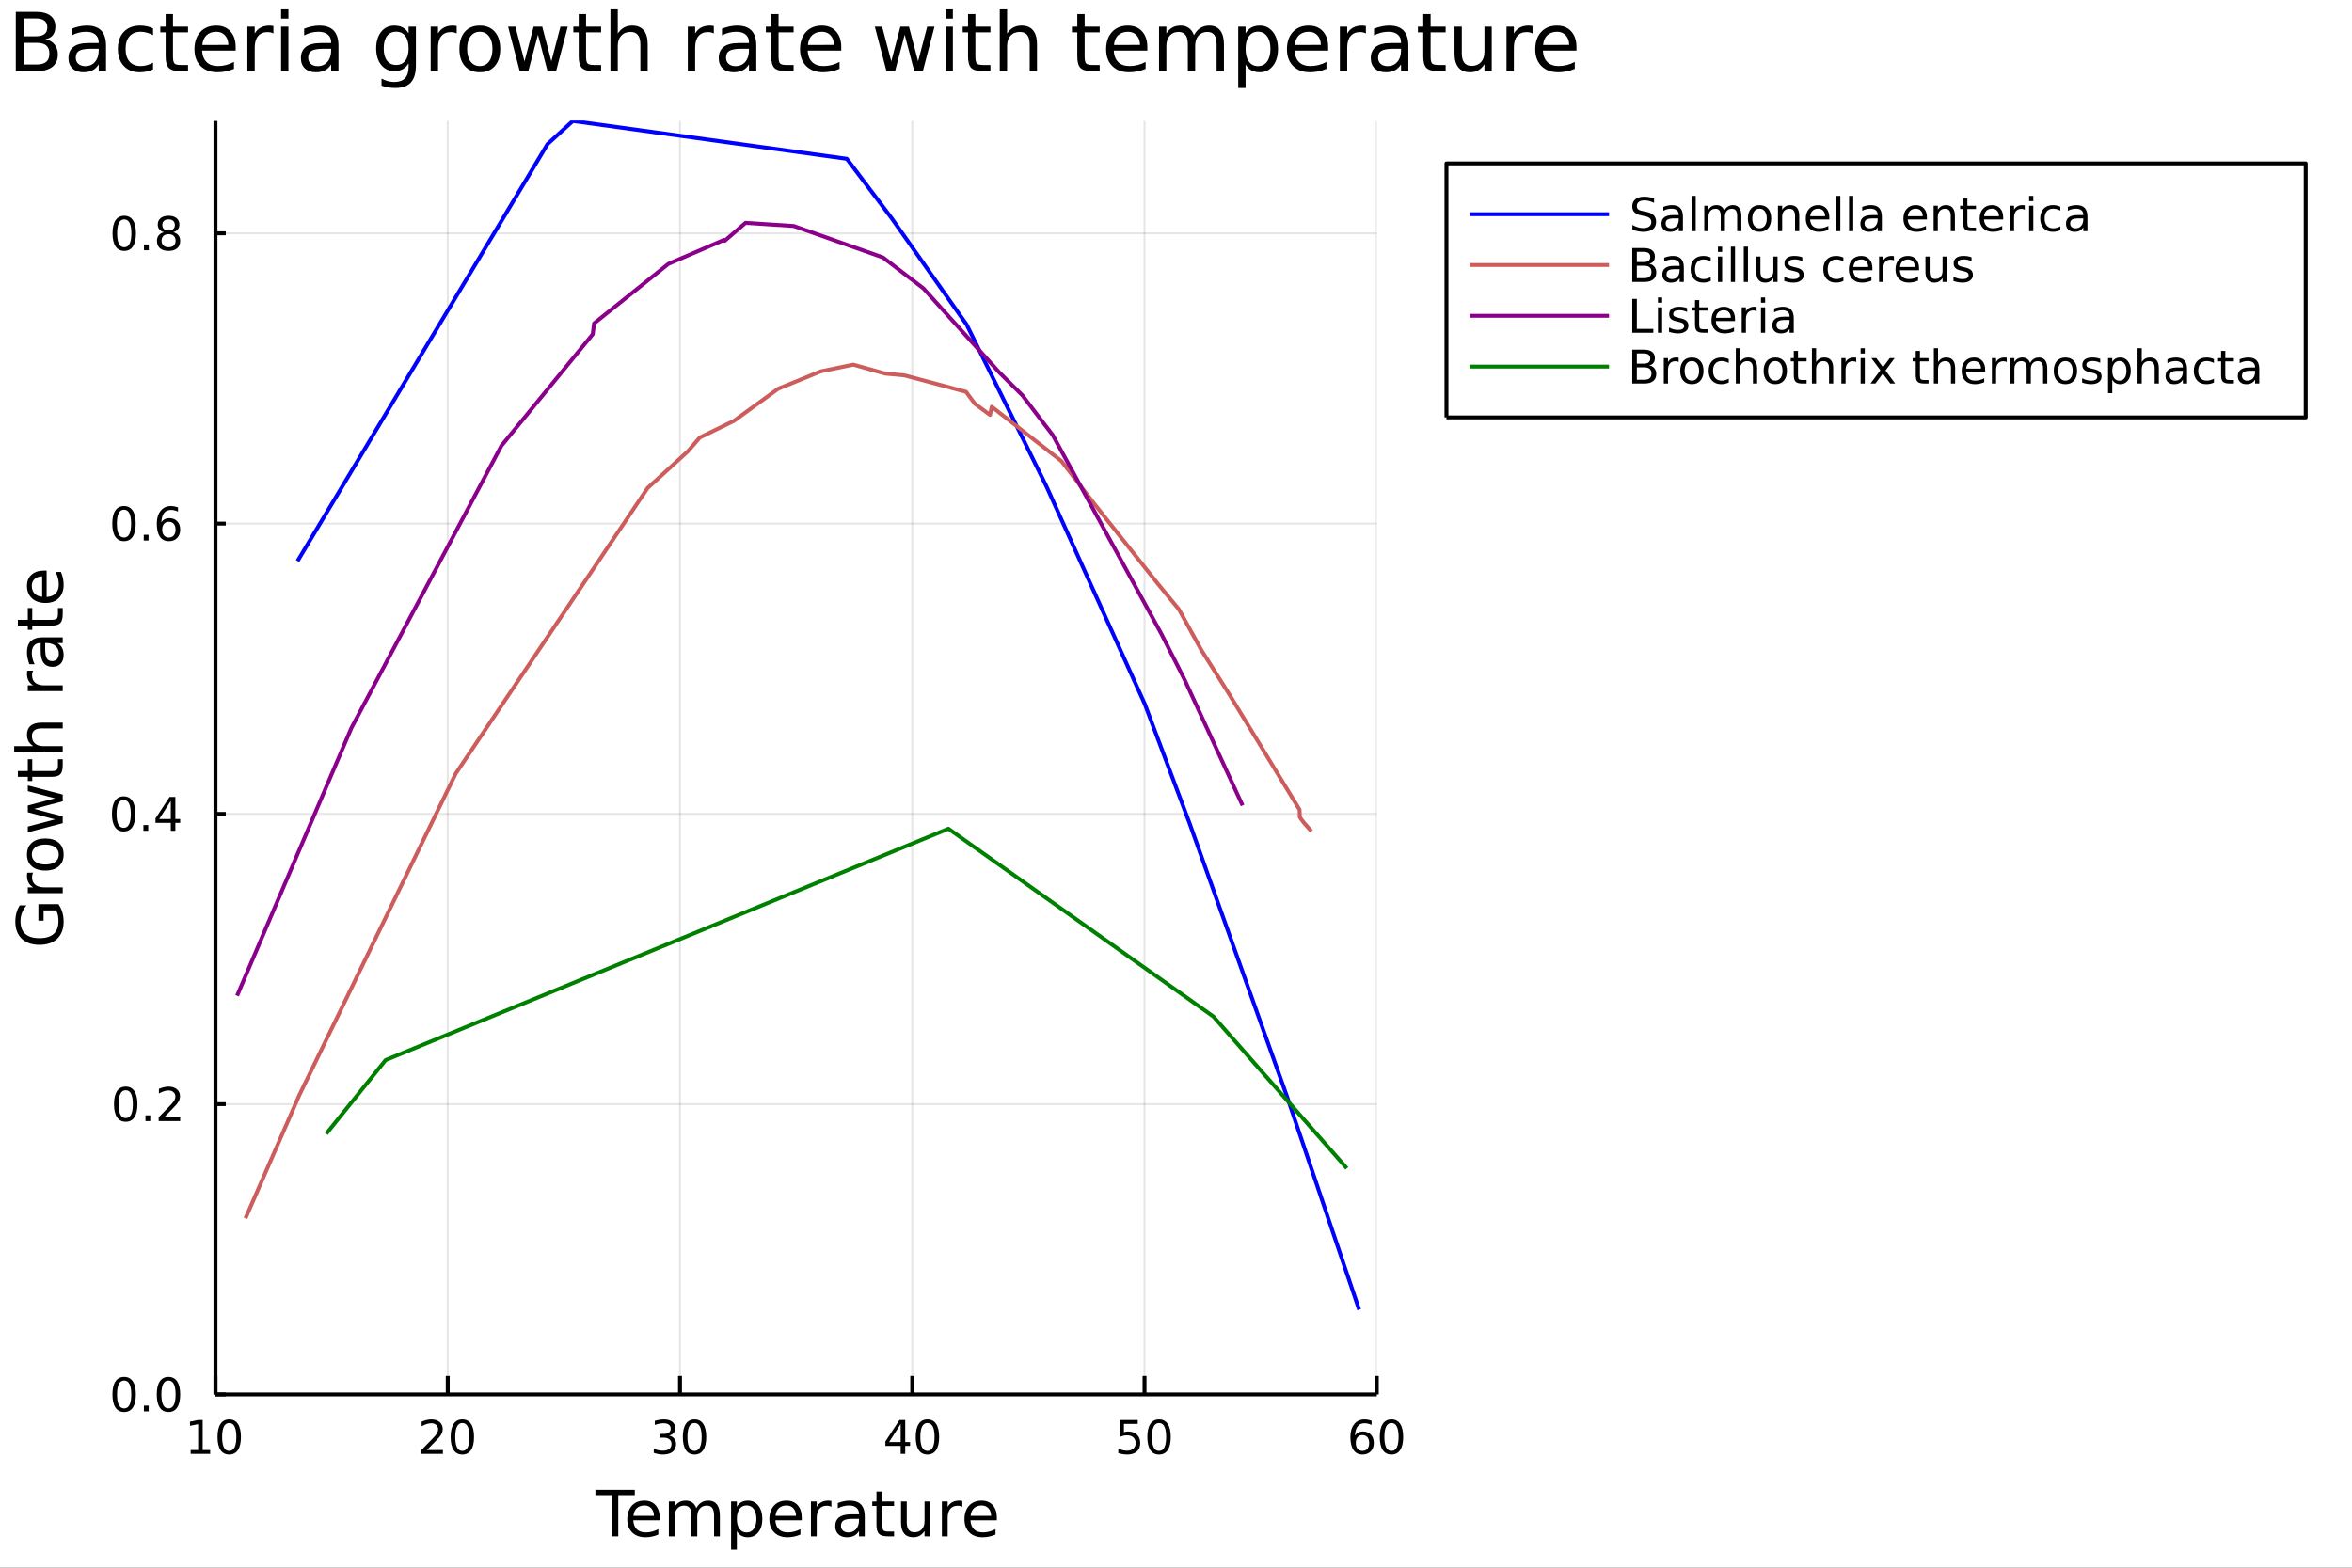 <?xml version="1.0" encoding="utf-8"?>
<svg xmlns="http://www.w3.org/2000/svg" xmlns:xlink="http://www.w3.org/1999/xlink" width="600" height="400" viewBox="0 0 2400 1600">
<rect x="0" y="0" width="2400" height="1600" fill="#333333" stroke="none"/>
<defs>
  <clipPath id="clip750">
    <rect x="0" y="0" width="2400" height="1600"/>
  </clipPath>
</defs>
<path clip-path="url(#clip750)" d="
M0 1600 L2400 1600 L2400 0 L0 0  Z
  " fill="#ffffff" fill-rule="evenodd" fill-opacity="1"/>
<defs>
  <clipPath id="clip751">
    <rect x="480" y="0" width="1681" height="1600"/>
  </clipPath>
</defs>
<path clip-path="url(#clip750)" d="
M219.866 1423.18 L1404.88 1423.18 L1404.88 123.472 L219.866 123.472  Z
  " fill="#ffffff" fill-rule="evenodd" fill-opacity="1"/>
<defs>
  <clipPath id="clip752">
    <rect x="219" y="123" width="1186" height="1301"/>
  </clipPath>
</defs>
<polyline clip-path="url(#clip752)" style="stroke:#000000; stroke-linecap:butt; stroke-linejoin:round; stroke-width:2; stroke-opacity:0.1; fill:none" points="
  219.866,1423.18 219.866,123.472 
  "/>
<polyline clip-path="url(#clip752)" style="stroke:#000000; stroke-linecap:butt; stroke-linejoin:round; stroke-width:2; stroke-opacity:0.1; fill:none" points="
  456.87,1423.18 456.87,123.472 
  "/>
<polyline clip-path="url(#clip752)" style="stroke:#000000; stroke-linecap:butt; stroke-linejoin:round; stroke-width:2; stroke-opacity:0.1; fill:none" points="
  693.873,1423.18 693.873,123.472 
  "/>
<polyline clip-path="url(#clip752)" style="stroke:#000000; stroke-linecap:butt; stroke-linejoin:round; stroke-width:2; stroke-opacity:0.1; fill:none" points="
  930.877,1423.18 930.877,123.472 
  "/>
<polyline clip-path="url(#clip752)" style="stroke:#000000; stroke-linecap:butt; stroke-linejoin:round; stroke-width:2; stroke-opacity:0.1; fill:none" points="
  1167.88,1423.18 1167.88,123.472 
  "/>
<polyline clip-path="url(#clip752)" style="stroke:#000000; stroke-linecap:butt; stroke-linejoin:round; stroke-width:2; stroke-opacity:0.1; fill:none" points="
  1404.88,1423.18 1404.88,123.472 
  "/>
<polyline clip-path="url(#clip750)" style="stroke:#000000; stroke-linecap:butt; stroke-linejoin:round; stroke-width:4; stroke-opacity:1; fill:none" points="
  219.866,1423.18 1404.88,1423.18 
  "/>
<polyline clip-path="url(#clip750)" style="stroke:#000000; stroke-linecap:butt; stroke-linejoin:round; stroke-width:4; stroke-opacity:1; fill:none" points="
  219.866,1423.18 219.866,1404.28 
  "/>
<polyline clip-path="url(#clip750)" style="stroke:#000000; stroke-linecap:butt; stroke-linejoin:round; stroke-width:4; stroke-opacity:1; fill:none" points="
  456.87,1423.18 456.87,1404.28 
  "/>
<polyline clip-path="url(#clip750)" style="stroke:#000000; stroke-linecap:butt; stroke-linejoin:round; stroke-width:4; stroke-opacity:1; fill:none" points="
  693.873,1423.18 693.873,1404.28 
  "/>
<polyline clip-path="url(#clip750)" style="stroke:#000000; stroke-linecap:butt; stroke-linejoin:round; stroke-width:4; stroke-opacity:1; fill:none" points="
  930.877,1423.18 930.877,1404.28 
  "/>
<polyline clip-path="url(#clip750)" style="stroke:#000000; stroke-linecap:butt; stroke-linejoin:round; stroke-width:4; stroke-opacity:1; fill:none" points="
  1167.88,1423.18 1167.88,1404.28 
  "/>
<polyline clip-path="url(#clip750)" style="stroke:#000000; stroke-linecap:butt; stroke-linejoin:round; stroke-width:4; stroke-opacity:1; fill:none" points="
  1404.88,1423.18 1404.88,1404.28 
  "/>
<path clip-path="url(#clip750)" d="M194.554 1479.92 L202.193 1479.92 L202.193 1453.55 L193.883 1455.22 L193.883 1450.96 L202.146 1449.29 L206.822 1449.29 L206.822 1479.92 L214.461 1479.92 L214.461 1483.85 L194.554 1483.85 L194.554 1479.92 Z" fill="#000000" fill-rule="evenodd" fill-opacity="1" /><path clip-path="url(#clip750)" d="M233.906 1452.37 Q230.294 1452.37 228.466 1455.94 Q226.66 1459.48 226.66 1466.61 Q226.66 1473.71 228.466 1477.28 Q230.294 1480.82 233.906 1480.82 Q237.54 1480.82 239.345 1477.28 Q241.174 1473.71 241.174 1466.61 Q241.174 1459.48 239.345 1455.94 Q237.54 1452.37 233.906 1452.37 M233.906 1448.67 Q239.716 1448.67 242.771 1453.27 Q245.85 1457.86 245.85 1466.61 Q245.85 1475.33 242.771 1479.94 Q239.716 1484.52 233.906 1484.52 Q228.095 1484.52 225.017 1479.94 Q221.961 1475.33 221.961 1466.61 Q221.961 1457.86 225.017 1453.27 Q228.095 1448.67 233.906 1448.67 Z" fill="#000000" fill-rule="evenodd" fill-opacity="1" /><path clip-path="url(#clip750)" d="M435.643 1479.92 L451.962 1479.92 L451.962 1483.85 L430.018 1483.85 L430.018 1479.92 Q432.68 1477.16 437.263 1472.53 Q441.87 1467.88 443.05 1466.54 Q445.296 1464.01 446.175 1462.28 Q447.078 1460.52 447.078 1458.83 Q447.078 1456.07 445.134 1454.34 Q443.212 1452.6 440.111 1452.6 Q437.912 1452.6 435.458 1453.37 Q433.027 1454.13 430.25 1455.68 L430.25 1450.96 Q433.074 1449.82 435.527 1449.25 Q437.981 1448.67 440.018 1448.67 Q445.388 1448.67 448.583 1451.35 Q451.777 1454.04 451.777 1458.53 Q451.777 1460.66 450.967 1462.58 Q450.18 1464.48 448.073 1467.07 Q447.495 1467.74 444.393 1470.96 Q441.291 1474.15 435.643 1479.92 Z" fill="#000000" fill-rule="evenodd" fill-opacity="1" /><path clip-path="url(#clip750)" d="M471.777 1452.37 Q468.166 1452.37 466.337 1455.94 Q464.532 1459.48 464.532 1466.61 Q464.532 1473.71 466.337 1477.28 Q468.166 1480.82 471.777 1480.82 Q475.411 1480.82 477.217 1477.28 Q479.046 1473.71 479.046 1466.61 Q479.046 1459.48 477.217 1455.94 Q475.411 1452.37 471.777 1452.37 M471.777 1448.67 Q477.587 1448.67 480.643 1453.27 Q483.721 1457.86 483.721 1466.61 Q483.721 1475.33 480.643 1479.94 Q477.587 1484.52 471.777 1484.52 Q465.967 1484.52 462.888 1479.94 Q459.833 1475.33 459.833 1466.61 Q459.833 1457.86 462.888 1453.27 Q465.967 1448.67 471.777 1448.67 Z" fill="#000000" fill-rule="evenodd" fill-opacity="1" /><path clip-path="url(#clip750)" d="M682.716 1465.22 Q686.072 1465.94 687.947 1468.2 Q689.845 1470.47 689.845 1473.81 Q689.845 1478.92 686.327 1481.72 Q682.808 1484.52 676.327 1484.52 Q674.151 1484.52 671.836 1484.08 Q669.545 1483.67 667.091 1482.81 L667.091 1478.3 Q669.035 1479.43 671.35 1480.01 Q673.665 1480.59 676.188 1480.59 Q680.586 1480.59 682.878 1478.85 Q685.193 1477.12 685.193 1473.81 Q685.193 1470.75 683.04 1469.04 Q680.91 1467.3 677.091 1467.3 L673.063 1467.3 L673.063 1463.46 L677.276 1463.46 Q680.725 1463.46 682.554 1462.09 Q684.383 1460.7 684.383 1458.11 Q684.383 1455.45 682.484 1454.04 Q680.609 1452.6 677.091 1452.6 Q675.17 1452.6 672.971 1453.02 Q670.771 1453.44 668.133 1454.31 L668.133 1450.15 Q670.795 1449.41 673.109 1449.04 Q675.447 1448.67 677.508 1448.67 Q682.832 1448.67 685.933 1451.1 Q689.035 1453.5 689.035 1457.63 Q689.035 1460.5 687.392 1462.49 Q685.748 1464.45 682.716 1465.22 Z" fill="#000000" fill-rule="evenodd" fill-opacity="1" /><path clip-path="url(#clip750)" d="M708.711 1452.37 Q705.1 1452.37 703.271 1455.94 Q701.466 1459.48 701.466 1466.61 Q701.466 1473.71 703.271 1477.28 Q705.1 1480.82 708.711 1480.82 Q712.345 1480.82 714.151 1477.28 Q715.98 1473.71 715.98 1466.61 Q715.98 1459.48 714.151 1455.94 Q712.345 1452.37 708.711 1452.37 M708.711 1448.67 Q714.521 1448.67 717.577 1453.27 Q720.655 1457.86 720.655 1466.61 Q720.655 1475.33 717.577 1479.94 Q714.521 1484.52 708.711 1484.52 Q702.901 1484.52 699.822 1479.94 Q696.767 1475.33 696.767 1466.61 Q696.767 1457.86 699.822 1453.27 Q702.901 1448.67 708.711 1448.67 Z" fill="#000000" fill-rule="evenodd" fill-opacity="1" /><path clip-path="url(#clip750)" d="M919.048 1453.37 L907.243 1471.81 L919.048 1471.81 L919.048 1453.37 M917.821 1449.29 L923.701 1449.29 L923.701 1471.81 L928.631 1471.81 L928.631 1475.7 L923.701 1475.7 L923.701 1483.85 L919.048 1483.85 L919.048 1475.7 L903.446 1475.7 L903.446 1471.19 L917.821 1449.29 Z" fill="#000000" fill-rule="evenodd" fill-opacity="1" /><path clip-path="url(#clip750)" d="M946.363 1452.37 Q942.752 1452.37 940.923 1455.94 Q939.117 1459.48 939.117 1466.61 Q939.117 1473.71 940.923 1477.28 Q942.752 1480.82 946.363 1480.82 Q949.997 1480.82 951.802 1477.28 Q953.631 1473.71 953.631 1466.61 Q953.631 1459.48 951.802 1455.94 Q949.997 1452.37 946.363 1452.37 M946.363 1448.67 Q952.173 1448.67 955.228 1453.27 Q958.307 1457.86 958.307 1466.61 Q958.307 1475.33 955.228 1479.94 Q952.173 1484.52 946.363 1484.52 Q940.553 1484.52 937.474 1479.94 Q934.418 1475.33 934.418 1466.61 Q934.418 1457.86 937.474 1453.27 Q940.553 1448.67 946.363 1448.67 Z" fill="#000000" fill-rule="evenodd" fill-opacity="1" /><path clip-path="url(#clip750)" d="M1142.58 1449.29 L1160.94 1449.29 L1160.94 1453.23 L1146.86 1453.23 L1146.86 1461.7 Q1147.88 1461.35 1148.9 1461.19 Q1149.92 1461 1150.94 1461 Q1156.72 1461 1160.1 1464.18 Q1163.48 1467.35 1163.48 1472.76 Q1163.48 1478.34 1160.01 1481.44 Q1156.54 1484.52 1150.22 1484.52 Q1148.04 1484.52 1145.77 1484.15 Q1143.53 1483.78 1141.12 1483.04 L1141.12 1478.34 Q1143.2 1479.48 1145.43 1480.03 Q1147.65 1480.59 1150.13 1480.59 Q1154.13 1480.59 1156.47 1478.48 Q1158.81 1476.38 1158.81 1472.76 Q1158.81 1469.15 1156.47 1467.05 Q1154.13 1464.94 1150.13 1464.94 Q1148.25 1464.94 1146.38 1465.36 Q1144.52 1465.77 1142.58 1466.65 L1142.58 1449.29 Z" fill="#000000" fill-rule="evenodd" fill-opacity="1" /><path clip-path="url(#clip750)" d="M1182.69 1452.37 Q1179.08 1452.37 1177.26 1455.94 Q1175.45 1459.48 1175.45 1466.61 Q1175.45 1473.71 1177.26 1477.28 Q1179.08 1480.82 1182.69 1480.82 Q1186.33 1480.82 1188.13 1477.28 Q1189.96 1473.71 1189.96 1466.61 Q1189.96 1459.48 1188.13 1455.94 Q1186.33 1452.37 1182.69 1452.37 M1182.69 1448.67 Q1188.51 1448.67 1191.56 1453.27 Q1194.64 1457.86 1194.64 1466.61 Q1194.64 1475.33 1191.56 1479.94 Q1188.51 1484.52 1182.69 1484.52 Q1176.88 1484.52 1173.81 1479.94 Q1170.75 1475.33 1170.75 1466.61 Q1170.75 1457.86 1173.81 1453.27 Q1176.88 1448.67 1182.69 1448.67 Z" fill="#000000" fill-rule="evenodd" fill-opacity="1" /><path clip-path="url(#clip750)" d="M1390.29 1464.71 Q1387.14 1464.71 1385.29 1466.86 Q1383.46 1469.01 1383.46 1472.76 Q1383.46 1476.49 1385.29 1478.67 Q1387.14 1480.82 1390.29 1480.82 Q1393.44 1480.82 1395.27 1478.67 Q1397.12 1476.49 1397.12 1472.76 Q1397.12 1469.01 1395.27 1466.86 Q1393.44 1464.71 1390.29 1464.71 M1399.57 1450.06 L1399.57 1454.31 Q1397.81 1453.48 1396.01 1453.04 Q1394.22 1452.6 1392.46 1452.6 Q1387.84 1452.6 1385.38 1455.73 Q1382.95 1458.85 1382.6 1465.17 Q1383.97 1463.16 1386.03 1462.09 Q1388.09 1461 1390.57 1461 Q1395.77 1461 1398.78 1464.18 Q1401.82 1467.32 1401.82 1472.76 Q1401.82 1478.09 1398.67 1481.31 Q1395.52 1484.52 1390.29 1484.52 Q1384.29 1484.52 1381.12 1479.94 Q1377.95 1475.33 1377.95 1466.61 Q1377.95 1458.41 1381.84 1453.55 Q1385.73 1448.67 1392.28 1448.67 Q1394.04 1448.67 1395.82 1449.01 Q1397.63 1449.36 1399.57 1450.06 Z" fill="#000000" fill-rule="evenodd" fill-opacity="1" /><path clip-path="url(#clip750)" d="M1419.87 1452.37 Q1416.26 1452.37 1414.43 1455.94 Q1412.63 1459.48 1412.63 1466.61 Q1412.63 1473.71 1414.43 1477.28 Q1416.26 1480.82 1419.87 1480.82 Q1423.51 1480.82 1425.31 1477.28 Q1427.14 1473.71 1427.14 1466.61 Q1427.14 1459.48 1425.31 1455.94 Q1423.51 1452.37 1419.87 1452.37 M1419.87 1448.67 Q1425.68 1448.67 1428.74 1453.27 Q1431.82 1457.86 1431.82 1466.61 Q1431.82 1475.33 1428.74 1479.94 Q1425.68 1484.52 1419.87 1484.52 Q1414.06 1484.52 1410.98 1479.94 Q1407.93 1475.33 1407.93 1466.61 Q1407.93 1457.86 1410.98 1453.27 Q1414.06 1448.67 1419.87 1448.67 Z" fill="#000000" fill-rule="evenodd" fill-opacity="1" /><path clip-path="url(#clip750)" d="M607.558 1520.52 L647.758 1520.52 L647.758 1525.93 L630.889 1525.93 L630.889 1568.04 L624.427 1568.04 L624.427 1525.93 L607.558 1525.93 L607.558 1520.52 Z" fill="#000000" fill-rule="evenodd" fill-opacity="1" /><path clip-path="url(#clip750)" d="M673.125 1548.76 L673.125 1551.62 L646.198 1551.62 Q646.58 1557.67 649.827 1560.85 Q653.105 1564 658.93 1564 Q662.303 1564 665.454 1563.17 Q668.637 1562.35 671.756 1560.69 L671.756 1566.23 Q668.605 1567.57 665.295 1568.27 Q661.985 1568.97 658.579 1568.97 Q650.049 1568.97 645.052 1564 Q640.087 1559.04 640.087 1550.57 Q640.087 1541.82 644.798 1536.69 Q649.54 1531.54 657.561 1531.54 Q664.754 1531.54 668.924 1536.18 Q673.125 1540.8 673.125 1548.76 M667.269 1547.04 Q667.205 1542.23 664.563 1539.37 Q661.953 1536.5 657.625 1536.5 Q652.723 1536.5 649.763 1539.27 Q646.835 1542.04 646.389 1547.07 L667.269 1547.04 Z" fill="#000000" fill-rule="evenodd" fill-opacity="1" /><path clip-path="url(#clip750)" d="M710.492 1539.24 Q712.688 1535.29 715.744 1533.41 Q718.799 1531.54 722.937 1531.54 Q728.507 1531.54 731.53 1535.45 Q734.554 1539.33 734.554 1546.53 L734.554 1568.04 L728.666 1568.04 L728.666 1546.72 Q728.666 1541.59 726.852 1539.11 Q725.037 1536.63 721.314 1536.63 Q716.762 1536.63 714.12 1539.65 Q711.478 1542.68 711.478 1547.9 L711.478 1568.04 L705.59 1568.04 L705.59 1546.72 Q705.59 1541.56 703.776 1539.11 Q701.962 1536.63 698.174 1536.63 Q693.686 1536.63 691.045 1539.68 Q688.403 1542.71 688.403 1547.9 L688.403 1568.04 L682.515 1568.04 L682.515 1532.4 L688.403 1532.4 L688.403 1537.93 Q690.408 1534.66 693.209 1533.1 Q696.01 1531.54 699.861 1531.54 Q703.744 1531.54 706.45 1533.51 Q709.187 1535.48 710.492 1539.24 Z" fill="#000000" fill-rule="evenodd" fill-opacity="1" /><path clip-path="url(#clip750)" d="M751.901 1562.7 L751.901 1581.6 L746.012 1581.6 L746.012 1532.4 L751.901 1532.4 L751.901 1537.81 Q753.747 1534.62 756.548 1533.1 Q759.38 1531.54 763.295 1531.54 Q769.788 1531.54 773.831 1536.69 Q777.905 1541.85 777.905 1550.25 Q777.905 1558.65 773.831 1563.81 Q769.788 1568.97 763.295 1568.97 Q759.38 1568.97 756.548 1567.44 Q753.747 1565.88 751.901 1562.7 M771.825 1550.25 Q771.825 1543.79 769.152 1540.13 Q766.51 1536.44 761.863 1536.44 Q757.216 1536.44 754.542 1540.13 Q751.901 1543.79 751.901 1550.25 Q751.901 1556.71 754.542 1560.4 Q757.216 1564.07 761.863 1564.07 Q766.51 1564.07 769.152 1560.4 Q771.825 1556.71 771.825 1550.25 Z" fill="#000000" fill-rule="evenodd" fill-opacity="1" /><path clip-path="url(#clip750)" d="M818.104 1548.76 L818.104 1551.62 L791.177 1551.62 Q791.559 1557.67 794.806 1560.85 Q798.084 1564 803.909 1564 Q807.282 1564 810.433 1563.17 Q813.616 1562.35 816.735 1560.69 L816.735 1566.23 Q813.584 1567.57 810.274 1568.27 Q806.964 1568.97 803.558 1568.97 Q795.028 1568.97 790.031 1564 Q785.066 1559.04 785.066 1550.57 Q785.066 1541.82 789.777 1536.69 Q794.519 1531.54 802.54 1531.54 Q809.733 1531.54 813.903 1536.18 Q818.104 1540.8 818.104 1548.76 M812.248 1547.04 Q812.184 1542.23 809.542 1539.37 Q806.932 1536.5 802.604 1536.5 Q797.702 1536.5 794.742 1539.27 Q791.814 1542.04 791.368 1547.07 L812.248 1547.04 Z" fill="#000000" fill-rule="evenodd" fill-opacity="1" /><path clip-path="url(#clip750)" d="M848.373 1537.87 Q847.386 1537.3 846.209 1537.04 Q845.063 1536.76 843.662 1536.76 Q838.697 1536.76 836.024 1540 Q833.382 1543.22 833.382 1549.27 L833.382 1568.04 L827.493 1568.04 L827.493 1532.4 L833.382 1532.4 L833.382 1537.93 Q835.228 1534.69 838.188 1533.13 Q841.148 1531.54 845.381 1531.54 Q845.986 1531.54 846.718 1531.63 Q847.45 1531.7 848.341 1531.85 L848.373 1537.87 Z" fill="#000000" fill-rule="evenodd" fill-opacity="1" /><path clip-path="url(#clip750)" d="M870.717 1550.12 Q863.619 1550.12 860.882 1551.75 Q858.144 1553.37 858.144 1557.29 Q858.144 1560.4 860.181 1562.25 Q862.25 1564.07 865.783 1564.07 Q870.653 1564.07 873.581 1560.63 Q876.541 1557.16 876.541 1551.43 L876.541 1550.12 L870.717 1550.12 M882.398 1547.71 L882.398 1568.04 L876.541 1568.04 L876.541 1562.63 Q874.536 1565.88 871.544 1567.44 Q868.552 1568.97 864.224 1568.97 Q858.749 1568.97 855.503 1565.91 Q852.288 1562.82 852.288 1557.67 Q852.288 1551.65 856.298 1548.6 Q860.341 1545.54 868.329 1545.54 L876.541 1545.54 L876.541 1544.97 Q876.541 1540.93 873.868 1538.73 Q871.226 1536.5 866.42 1536.5 Q863.364 1536.5 860.468 1537.23 Q857.571 1537.97 854.898 1539.43 L854.898 1534.02 Q858.113 1532.78 861.136 1532.17 Q864.16 1531.54 867.025 1531.54 Q874.759 1531.54 878.578 1535.55 Q882.398 1539.56 882.398 1547.71 Z" fill="#000000" fill-rule="evenodd" fill-opacity="1" /><path clip-path="url(#clip750)" d="M900.254 1522.27 L900.254 1532.4 L912.317 1532.4 L912.317 1536.95 L900.254 1536.95 L900.254 1556.3 Q900.254 1560.66 901.431 1561.9 Q902.641 1563.14 906.301 1563.14 L912.317 1563.14 L912.317 1568.04 L906.301 1568.04 Q899.521 1568.04 896.943 1565.53 Q894.365 1562.98 894.365 1556.3 L894.365 1536.95 L890.068 1536.95 L890.068 1532.4 L894.365 1532.4 L894.365 1522.27 L900.254 1522.27 Z" fill="#000000" fill-rule="evenodd" fill-opacity="1" /><path clip-path="url(#clip750)" d="M919.414 1553.98 L919.414 1532.4 L925.271 1532.4 L925.271 1553.75 Q925.271 1558.81 927.244 1561.36 Q929.217 1563.87 933.164 1563.87 Q937.907 1563.87 940.644 1560.85 Q943.413 1557.83 943.413 1552.61 L943.413 1532.4 L949.269 1532.4 L949.269 1568.04 L943.413 1568.04 L943.413 1562.57 Q941.28 1565.82 938.448 1567.41 Q935.647 1568.97 931.923 1568.97 Q925.78 1568.97 922.597 1565.15 Q919.414 1561.33 919.414 1553.98 M934.151 1531.54 L934.151 1531.54 Z" fill="#000000" fill-rule="evenodd" fill-opacity="1" /><path clip-path="url(#clip750)" d="M981.989 1537.87 Q981.003 1537.3 979.825 1537.04 Q978.679 1536.76 977.279 1536.76 Q972.313 1536.76 969.64 1540 Q966.998 1543.22 966.998 1549.27 L966.998 1568.04 L961.11 1568.04 L961.11 1532.4 L966.998 1532.4 L966.998 1537.93 Q968.844 1534.69 971.804 1533.13 Q974.764 1531.54 978.997 1531.54 Q979.602 1531.54 980.334 1531.63 Q981.066 1531.7 981.957 1531.85 L981.989 1537.87 Z" fill="#000000" fill-rule="evenodd" fill-opacity="1" /><path clip-path="url(#clip750)" d="M1017.19 1548.76 L1017.19 1551.62 L990.265 1551.62 Q990.647 1557.67 993.893 1560.85 Q997.171 1564 1003 1564 Q1006.37 1564 1009.52 1563.17 Q1012.7 1562.35 1015.82 1560.69 L1015.82 1566.23 Q1012.67 1567.57 1009.36 1568.27 Q1006.05 1568.97 1002.65 1568.97 Q994.116 1568.97 989.119 1564 Q984.154 1559.04 984.154 1550.57 Q984.154 1541.82 988.864 1536.69 Q993.607 1531.54 1001.63 1531.54 Q1008.82 1531.54 1012.99 1536.18 Q1017.19 1540.8 1017.19 1548.76 M1011.34 1547.04 Q1011.27 1542.23 1008.63 1539.37 Q1006.02 1536.5 1001.69 1536.5 Q996.789 1536.5 993.829 1539.27 Q990.901 1542.04 990.456 1547.07 L1011.34 1547.04 Z" fill="#000000" fill-rule="evenodd" fill-opacity="1" /><polyline clip-path="url(#clip752)" style="stroke:#000000; stroke-linecap:butt; stroke-linejoin:round; stroke-width:2; stroke-opacity:0.1; fill:none" points="
  219.866,1423.18 1404.88,1423.18 
  "/>
<polyline clip-path="url(#clip752)" style="stroke:#000000; stroke-linecap:butt; stroke-linejoin:round; stroke-width:2; stroke-opacity:0.1; fill:none" points="
  219.866,1126.92 1404.88,1126.92 
  "/>
<polyline clip-path="url(#clip752)" style="stroke:#000000; stroke-linecap:butt; stroke-linejoin:round; stroke-width:2; stroke-opacity:0.1; fill:none" points="
  219.866,830.653 1404.88,830.653 
  "/>
<polyline clip-path="url(#clip752)" style="stroke:#000000; stroke-linecap:butt; stroke-linejoin:round; stroke-width:2; stroke-opacity:0.1; fill:none" points="
  219.866,534.39 1404.88,534.39 
  "/>
<polyline clip-path="url(#clip752)" style="stroke:#000000; stroke-linecap:butt; stroke-linejoin:round; stroke-width:2; stroke-opacity:0.1; fill:none" points="
  219.866,238.126 1404.88,238.126 
  "/>
<polyline clip-path="url(#clip750)" style="stroke:#000000; stroke-linecap:butt; stroke-linejoin:round; stroke-width:4; stroke-opacity:1; fill:none" points="
  219.866,1423.18 219.866,123.472 
  "/>
<polyline clip-path="url(#clip750)" style="stroke:#000000; stroke-linecap:butt; stroke-linejoin:round; stroke-width:4; stroke-opacity:1; fill:none" points="
  219.866,1423.18 230.366,1423.18 
  "/>
<polyline clip-path="url(#clip750)" style="stroke:#000000; stroke-linecap:butt; stroke-linejoin:round; stroke-width:4; stroke-opacity:1; fill:none" points="
  219.866,1126.92 230.366,1126.92 
  "/>
<polyline clip-path="url(#clip750)" style="stroke:#000000; stroke-linecap:butt; stroke-linejoin:round; stroke-width:4; stroke-opacity:1; fill:none" points="
  219.866,830.653 230.366,830.653 
  "/>
<polyline clip-path="url(#clip750)" style="stroke:#000000; stroke-linecap:butt; stroke-linejoin:round; stroke-width:4; stroke-opacity:1; fill:none" points="
  219.866,534.39 230.366,534.39 
  "/>
<polyline clip-path="url(#clip750)" style="stroke:#000000; stroke-linecap:butt; stroke-linejoin:round; stroke-width:4; stroke-opacity:1; fill:none" points="
  219.866,238.126 230.366,238.126 
  "/>
<path clip-path="url(#clip750)" d="M126.691 1408.98 Q123.08 1408.98 121.251 1412.54 Q119.445 1416.08 119.445 1423.21 Q119.445 1430.32 121.251 1433.89 Q123.08 1437.43 126.691 1437.43 Q130.325 1437.43 132.13 1433.89 Q133.959 1430.32 133.959 1423.21 Q133.959 1416.08 132.13 1412.54 Q130.325 1408.98 126.691 1408.98 M126.691 1405.27 Q132.501 1405.27 135.556 1409.88 Q138.635 1414.46 138.635 1423.21 Q138.635 1431.94 135.556 1436.55 Q132.501 1441.13 126.691 1441.13 Q120.88 1441.13 117.802 1436.55 Q114.746 1431.94 114.746 1423.21 Q114.746 1414.46 117.802 1409.88 Q120.88 1405.27 126.691 1405.27 Z" fill="#000000" fill-rule="evenodd" fill-opacity="1" /><path clip-path="url(#clip750)" d="M146.853 1434.58 L151.737 1434.58 L151.737 1440.46 L146.853 1440.46 L146.853 1434.58 Z" fill="#000000" fill-rule="evenodd" fill-opacity="1" /><path clip-path="url(#clip750)" d="M171.922 1408.98 Q168.311 1408.98 166.482 1412.54 Q164.677 1416.08 164.677 1423.21 Q164.677 1430.32 166.482 1433.89 Q168.311 1437.43 171.922 1437.43 Q175.556 1437.43 177.362 1433.89 Q179.19 1430.32 179.19 1423.21 Q179.19 1416.08 177.362 1412.54 Q175.556 1408.98 171.922 1408.98 M171.922 1405.27 Q177.732 1405.27 180.788 1409.88 Q183.866 1414.46 183.866 1423.21 Q183.866 1431.94 180.788 1436.55 Q177.732 1441.13 171.922 1441.13 Q166.112 1441.13 163.033 1436.55 Q159.978 1431.94 159.978 1423.21 Q159.978 1414.46 163.033 1409.88 Q166.112 1405.27 171.922 1405.27 Z" fill="#000000" fill-rule="evenodd" fill-opacity="1" /><path clip-path="url(#clip750)" d="M128.288 1112.72 Q124.677 1112.72 122.848 1116.28 Q121.043 1119.82 121.043 1126.95 Q121.043 1134.06 122.848 1137.62 Q124.677 1141.16 128.288 1141.16 Q131.922 1141.16 133.728 1137.62 Q135.556 1134.06 135.556 1126.95 Q135.556 1119.82 133.728 1116.28 Q131.922 1112.72 128.288 1112.72 M128.288 1109.01 Q134.098 1109.01 137.154 1113.62 Q140.232 1118.2 140.232 1126.95 Q140.232 1135.68 137.154 1140.28 Q134.098 1144.87 128.288 1144.87 Q122.478 1144.87 119.399 1140.28 Q116.343 1135.68 116.343 1126.95 Q116.343 1118.2 119.399 1113.62 Q122.478 1109.01 128.288 1109.01 Z" fill="#000000" fill-rule="evenodd" fill-opacity="1" /><path clip-path="url(#clip750)" d="M148.45 1138.32 L153.334 1138.32 L153.334 1144.2 L148.45 1144.2 L148.45 1138.32 Z" fill="#000000" fill-rule="evenodd" fill-opacity="1" /><path clip-path="url(#clip750)" d="M167.547 1140.26 L183.866 1140.26 L183.866 1144.2 L161.922 1144.2 L161.922 1140.26 Q164.584 1137.51 169.167 1132.88 Q173.774 1128.22 174.954 1126.88 Q177.2 1124.36 178.079 1122.62 Q178.982 1120.86 178.982 1119.17 Q178.982 1116.42 177.038 1114.68 Q175.116 1112.95 172.014 1112.95 Q169.815 1112.95 167.362 1113.71 Q164.931 1114.47 162.153 1116.03 L162.153 1111.3 Q164.977 1110.17 167.431 1109.59 Q169.885 1109.01 171.922 1109.01 Q177.292 1109.01 180.487 1111.7 Q183.681 1114.38 183.681 1118.87 Q183.681 1121 182.871 1122.92 Q182.084 1124.82 179.977 1127.41 Q179.399 1128.09 176.297 1131.3 Q173.195 1134.5 167.547 1140.26 Z" fill="#000000" fill-rule="evenodd" fill-opacity="1" /><path clip-path="url(#clip750)" d="M126.205 816.452 Q122.593 816.452 120.765 820.016 Q118.959 823.558 118.959 830.688 Q118.959 837.794 120.765 841.359 Q122.593 844.901 126.205 844.901 Q129.839 844.901 131.644 841.359 Q133.473 837.794 133.473 830.688 Q133.473 823.558 131.644 820.016 Q129.839 816.452 126.205 816.452 M126.205 812.748 Q132.015 812.748 135.07 817.354 Q138.149 821.938 138.149 830.688 Q138.149 839.414 135.07 844.021 Q132.015 848.604 126.205 848.604 Q120.394 848.604 117.316 844.021 Q114.26 839.414 114.26 830.688 Q114.26 821.938 117.316 817.354 Q120.394 812.748 126.205 812.748 Z" fill="#000000" fill-rule="evenodd" fill-opacity="1" /><path clip-path="url(#clip750)" d="M146.366 842.053 L151.251 842.053 L151.251 847.933 L146.366 847.933 L146.366 842.053 Z" fill="#000000" fill-rule="evenodd" fill-opacity="1" /><path clip-path="url(#clip750)" d="M174.283 817.447 L162.477 835.896 L174.283 835.896 L174.283 817.447 M173.056 813.373 L178.936 813.373 L178.936 835.896 L183.866 835.896 L183.866 839.785 L178.936 839.785 L178.936 847.933 L174.283 847.933 L174.283 839.785 L158.681 839.785 L158.681 835.271 L173.056 813.373 Z" fill="#000000" fill-rule="evenodd" fill-opacity="1" /><path clip-path="url(#clip750)" d="M126.529 520.188 Q122.918 520.188 121.089 523.753 Q119.283 527.295 119.283 534.424 Q119.283 541.531 121.089 545.095 Q122.918 548.637 126.529 548.637 Q130.163 548.637 131.968 545.095 Q133.797 541.531 133.797 534.424 Q133.797 527.295 131.968 523.753 Q130.163 520.188 126.529 520.188 M126.529 516.485 Q132.339 516.485 135.394 521.091 Q138.473 525.674 138.473 534.424 Q138.473 543.151 135.394 547.758 Q132.339 552.341 126.529 552.341 Q120.718 552.341 117.64 547.758 Q114.584 543.151 114.584 534.424 Q114.584 525.674 117.64 521.091 Q120.718 516.485 126.529 516.485 Z" fill="#000000" fill-rule="evenodd" fill-opacity="1" /><path clip-path="url(#clip750)" d="M146.691 545.79 L151.575 545.79 L151.575 551.67 L146.691 551.67 L146.691 545.79 Z" fill="#000000" fill-rule="evenodd" fill-opacity="1" /><path clip-path="url(#clip750)" d="M172.339 532.526 Q169.19 532.526 167.339 534.679 Q165.51 536.832 165.51 540.582 Q165.51 544.308 167.339 546.484 Q169.19 548.637 172.339 548.637 Q175.487 548.637 177.315 546.484 Q179.167 544.308 179.167 540.582 Q179.167 536.832 177.315 534.679 Q175.487 532.526 172.339 532.526 M181.621 517.873 L181.621 522.133 Q179.862 521.299 178.056 520.859 Q176.274 520.42 174.514 520.42 Q169.885 520.42 167.431 523.545 Q165.001 526.67 164.653 532.989 Q166.019 530.975 168.079 529.91 Q170.139 528.822 172.616 528.822 Q177.825 528.822 180.834 531.994 Q183.866 535.142 183.866 540.582 Q183.866 545.906 180.718 549.123 Q177.57 552.341 172.339 552.341 Q166.343 552.341 163.172 547.758 Q160.001 543.151 160.001 534.424 Q160.001 526.23 163.89 521.369 Q167.778 516.485 174.329 516.485 Q176.089 516.485 177.871 516.832 Q179.676 517.179 181.621 517.873 Z" fill="#000000" fill-rule="evenodd" fill-opacity="1" /><path clip-path="url(#clip750)" d="M126.783 223.925 Q123.172 223.925 121.343 227.49 Q119.538 231.031 119.538 238.161 Q119.538 245.267 121.343 248.832 Q123.172 252.374 126.783 252.374 Q130.417 252.374 132.223 248.832 Q134.052 245.267 134.052 238.161 Q134.052 231.031 132.223 227.49 Q130.417 223.925 126.783 223.925 M126.783 220.221 Q132.593 220.221 135.649 224.828 Q138.728 229.411 138.728 238.161 Q138.728 246.888 135.649 251.494 Q132.593 256.077 126.783 256.077 Q120.973 256.077 117.894 251.494 Q114.839 246.888 114.839 238.161 Q114.839 229.411 117.894 224.828 Q120.973 220.221 126.783 220.221 Z" fill="#000000" fill-rule="evenodd" fill-opacity="1" /><path clip-path="url(#clip750)" d="M146.945 249.526 L151.829 249.526 L151.829 255.406 L146.945 255.406 L146.945 249.526 Z" fill="#000000" fill-rule="evenodd" fill-opacity="1" /><path clip-path="url(#clip750)" d="M172.014 238.994 Q168.681 238.994 166.76 240.777 Q164.862 242.559 164.862 245.684 Q164.862 248.809 166.76 250.591 Q168.681 252.374 172.014 252.374 Q175.348 252.374 177.269 250.591 Q179.19 248.786 179.19 245.684 Q179.19 242.559 177.269 240.777 Q175.371 238.994 172.014 238.994 M167.339 237.003 Q164.329 236.263 162.64 234.202 Q160.973 232.142 160.973 229.179 Q160.973 225.036 163.913 222.628 Q166.876 220.221 172.014 220.221 Q177.176 220.221 180.116 222.628 Q183.056 225.036 183.056 229.179 Q183.056 232.142 181.366 234.202 Q179.7 236.263 176.714 237.003 Q180.093 237.79 181.968 240.082 Q183.866 242.374 183.866 245.684 Q183.866 250.707 180.788 253.392 Q177.732 256.077 172.014 256.077 Q166.297 256.077 163.218 253.392 Q160.163 250.707 160.163 245.684 Q160.163 242.374 162.061 240.082 Q163.959 237.79 167.339 237.003 M165.626 229.619 Q165.626 232.304 167.292 233.809 Q168.982 235.314 172.014 235.314 Q175.024 235.314 176.714 233.809 Q178.426 232.304 178.426 229.619 Q178.426 226.934 176.714 225.429 Q175.024 223.925 172.014 223.925 Q168.982 223.925 167.292 225.429 Q165.626 226.934 165.626 229.619 Z" fill="#000000" fill-rule="evenodd" fill-opacity="1" /><path clip-path="url(#clip750)" d="M57.225 929.158 L44.461 929.158 L44.461 939.662 L39.178 939.662 L39.178 922.793 L59.58 922.793 Q62.222 926.517 63.59 931.005 Q64.927 935.492 64.927 940.585 Q64.927 951.725 58.434 958.027 Q51.909 964.297 40.292 964.297 Q28.643 964.297 22.15 958.027 Q15.625 951.725 15.625 940.585 Q15.625 935.938 16.771 931.768 Q17.916 927.567 20.144 924.034 L26.988 924.034 Q23.964 927.599 22.436 931.609 Q20.908 935.62 20.908 940.044 Q20.908 948.765 25.778 953.157 Q30.648 957.518 40.292 957.518 Q49.904 957.518 54.774 953.157 Q59.644 948.765 59.644 940.044 Q59.644 936.638 59.071 933.965 Q58.466 931.291 57.225 929.158 Z" fill="#000000" fill-rule="evenodd" fill-opacity="1" /><path clip-path="url(#clip750)" d="M33.831 890.646 Q33.258 891.633 33.003 892.81 Q32.717 893.956 32.717 895.357 Q32.717 900.322 35.963 902.995 Q39.178 905.637 45.225 905.637 L64.004 905.637 L64.004 911.525 L28.356 911.525 L28.356 905.637 L33.894 905.637 Q30.648 903.791 29.088 900.831 Q27.497 897.871 27.497 893.638 Q27.497 893.033 27.592 892.301 Q27.656 891.569 27.815 890.678 L33.831 890.646 Z" fill="#000000" fill-rule="evenodd" fill-opacity="1" /><path clip-path="url(#clip750)" d="M32.462 872.122 Q32.462 876.832 36.154 879.57 Q39.815 882.307 46.212 882.307 Q52.609 882.307 56.302 879.601 Q59.962 876.864 59.962 872.122 Q59.962 867.443 56.27 864.706 Q52.578 861.968 46.212 861.968 Q39.878 861.968 36.186 864.706 Q32.462 867.443 32.462 872.122 M27.497 872.122 Q27.497 864.483 32.462 860.122 Q37.427 855.762 46.212 855.762 Q54.965 855.762 59.962 860.122 Q64.927 864.483 64.927 872.122 Q64.927 879.792 59.962 884.153 Q54.965 888.482 46.212 888.482 Q37.427 888.482 32.462 884.153 Q27.497 879.792 27.497 872.122 Z" fill="#000000" fill-rule="evenodd" fill-opacity="1" /><path clip-path="url(#clip750)" d="M28.356 849.46 L28.356 843.603 L56.174 836.283 L28.356 828.994 L28.356 822.087 L56.174 814.767 L28.356 807.478 L28.356 801.622 L64.004 810.947 L64.004 817.854 L34.786 825.525 L64.004 833.227 L64.004 840.134 L28.356 849.46 Z" fill="#000000" fill-rule="evenodd" fill-opacity="1" /><path clip-path="url(#clip750)" d="M18.235 786.949 L28.356 786.949 L28.356 774.886 L32.908 774.886 L32.908 786.949 L52.259 786.949 Q56.62 786.949 57.861 785.771 Q59.103 784.561 59.103 780.901 L59.103 774.886 L64.004 774.886 L64.004 780.901 Q64.004 787.681 61.49 790.259 Q58.943 792.837 52.259 792.837 L32.908 792.837 L32.908 797.134 L28.356 797.134 L28.356 792.837 L18.235 792.837 L18.235 786.949 Z" fill="#000000" fill-rule="evenodd" fill-opacity="1" /><path clip-path="url(#clip750)" d="M42.488 737.551 L64.004 737.551 L64.004 743.407 L42.679 743.407 Q37.618 743.407 35.104 745.381 Q32.589 747.354 32.589 751.301 Q32.589 756.043 35.613 758.78 Q38.637 761.518 43.857 761.518 L64.004 761.518 L64.004 767.406 L14.479 767.406 L14.479 761.518 L33.894 761.518 Q30.68 759.417 29.088 756.584 Q27.497 753.72 27.497 749.996 Q27.497 743.853 31.316 740.702 Q35.104 737.551 42.488 737.551 Z" fill="#000000" fill-rule="evenodd" fill-opacity="1" /><path clip-path="url(#clip750)" d="M33.831 684.493 Q33.258 685.479 33.003 686.657 Q32.717 687.803 32.717 689.203 Q32.717 694.168 35.963 696.842 Q39.178 699.484 45.225 699.484 L64.004 699.484 L64.004 705.372 L28.356 705.372 L28.356 699.484 L33.894 699.484 Q30.648 697.638 29.088 694.678 Q27.497 691.718 27.497 687.484 Q27.497 686.88 27.592 686.148 Q27.656 685.416 27.815 684.524 L33.831 684.493 Z" fill="#000000" fill-rule="evenodd" fill-opacity="1" /><path clip-path="url(#clip750)" d="M46.085 662.149 Q46.085 669.247 47.708 671.984 Q49.331 674.721 53.246 674.721 Q56.365 674.721 58.211 672.684 Q60.026 670.615 60.026 667.082 Q60.026 662.213 56.588 659.284 Q53.119 656.324 47.39 656.324 L46.085 656.324 L46.085 662.149 M43.666 650.468 L64.004 650.468 L64.004 656.324 L58.593 656.324 Q61.84 658.329 63.399 661.321 Q64.927 664.313 64.927 668.642 Q64.927 674.116 61.872 677.363 Q58.784 680.578 53.628 680.578 Q47.612 680.578 44.557 676.567 Q41.501 672.525 41.501 664.536 L41.501 656.324 L40.928 656.324 Q36.886 656.324 34.69 658.998 Q32.462 661.64 32.462 666.446 Q32.462 669.501 33.194 672.398 Q33.926 675.294 35.39 677.968 L29.98 677.968 Q28.738 674.753 28.133 671.729 Q27.497 668.706 27.497 665.841 Q27.497 658.107 31.507 654.287 Q35.518 650.468 43.666 650.468 Z" fill="#000000" fill-rule="evenodd" fill-opacity="1" /><path clip-path="url(#clip750)" d="M18.235 632.612 L28.356 632.612 L28.356 620.549 L32.908 620.549 L32.908 632.612 L52.259 632.612 Q56.62 632.612 57.861 631.434 Q59.103 630.225 59.103 626.565 L59.103 620.549 L64.004 620.549 L64.004 626.565 Q64.004 633.344 61.49 635.922 Q58.943 638.5 52.259 638.5 L32.908 638.5 L32.908 642.797 L28.356 642.797 L28.356 638.5 L18.235 638.5 L18.235 632.612 Z" fill="#000000" fill-rule="evenodd" fill-opacity="1" /><path clip-path="url(#clip750)" d="M44.716 582.355 L47.581 582.355 L47.581 609.282 Q53.628 608.9 56.811 605.653 Q59.962 602.375 59.962 596.55 Q59.962 593.176 59.134 590.025 Q58.307 586.843 56.652 583.723 L62.19 583.723 Q63.527 586.874 64.227 590.185 Q64.927 593.495 64.927 596.9 Q64.927 605.43 59.962 610.428 Q54.997 615.393 46.53 615.393 Q37.777 615.393 32.653 610.682 Q27.497 605.94 27.497 597.919 Q27.497 590.726 32.144 586.556 Q36.759 582.355 44.716 582.355 M42.997 588.211 Q38.191 588.275 35.327 590.917 Q32.462 593.527 32.462 597.855 Q32.462 602.757 35.231 605.717 Q38 608.645 43.029 609.091 L42.997 588.211 Z" fill="#000000" fill-rule="evenodd" fill-opacity="1" /><path clip-path="url(#clip750)" d="M24.292 43.693 L24.292 65.852 L37.417 65.852 Q44.02 65.852 47.179 63.137 Q50.38 60.383 50.38 54.752 Q50.38 49.081 47.179 46.407 Q44.02 43.693 37.417 43.693 L24.292 43.693 M24.292 18.82 L24.292 37.05 L36.404 37.05 Q42.399 37.05 45.316 34.822 Q48.273 32.553 48.273 27.935 Q48.273 23.358 45.316 21.089 Q42.399 18.82 36.404 18.82 L24.292 18.82 M16.109 12.096 L37.012 12.096 Q46.369 12.096 51.433 15.985 Q56.496 19.874 56.496 27.044 Q56.496 32.594 53.904 35.875 Q51.311 39.156 46.288 39.966 Q52.324 41.263 55.646 45.394 Q59.008 49.486 59.008 55.643 Q59.008 63.745 53.499 68.16 Q47.99 72.576 37.822 72.576 L16.109 72.576 L16.109 12.096 Z" fill="#000000" fill-rule="evenodd" fill-opacity="1" /><path clip-path="url(#clip750)" d="M93.319 49.769 Q84.286 49.769 80.802 51.835 Q77.318 53.901 77.318 58.884 Q77.318 62.854 79.911 65.203 Q82.544 67.512 87.04 67.512 Q93.238 67.512 96.965 63.137 Q100.732 58.722 100.732 51.43 L100.732 49.769 L93.319 49.769 M108.186 46.691 L108.186 72.576 L100.732 72.576 L100.732 65.689 Q98.18 69.821 94.372 71.806 Q90.565 73.751 85.055 73.751 Q78.088 73.751 73.956 69.862 Q69.864 65.933 69.864 59.37 Q69.864 51.714 74.969 47.825 Q80.113 43.936 90.281 43.936 L100.732 43.936 L100.732 43.207 Q100.732 38.062 97.33 35.267 Q93.967 32.431 87.85 32.431 Q83.962 32.431 80.275 33.363 Q76.589 34.295 73.186 36.158 L73.186 29.272 Q77.278 27.692 81.126 26.922 Q84.974 26.112 88.62 26.112 Q98.464 26.112 103.325 31.216 Q108.186 36.32 108.186 46.691 Z" fill="#000000" fill-rule="evenodd" fill-opacity="1" /><path clip-path="url(#clip750)" d="M156.189 28.948 L156.189 35.915 Q153.03 34.173 149.829 33.323 Q146.67 32.431 143.429 32.431 Q136.178 32.431 132.167 37.05 Q128.157 41.627 128.157 49.931 Q128.157 58.236 132.167 62.854 Q136.178 67.431 143.429 67.431 Q146.67 67.431 149.829 66.581 Q153.03 65.689 156.189 63.948 L156.189 70.834 Q153.07 72.292 149.708 73.022 Q146.386 73.751 142.619 73.751 Q132.37 73.751 126.334 67.31 Q120.298 60.869 120.298 49.931 Q120.298 38.832 126.375 32.472 Q132.491 26.112 143.105 26.112 Q146.548 26.112 149.829 26.841 Q153.111 27.53 156.189 28.948 Z" fill="#000000" fill-rule="evenodd" fill-opacity="1" /><path clip-path="url(#clip750)" d="M176.525 14.324 L176.525 27.206 L191.878 27.206 L191.878 32.999 L176.525 32.999 L176.525 57.628 Q176.525 63.178 178.024 64.758 Q179.563 66.338 184.221 66.338 L191.878 66.338 L191.878 72.576 L184.221 72.576 Q175.593 72.576 172.312 69.376 Q169.031 66.135 169.031 57.628 L169.031 32.999 L163.562 32.999 L163.562 27.206 L169.031 27.206 L169.031 14.324 L176.525 14.324 Z" fill="#000000" fill-rule="evenodd" fill-opacity="1" /><path clip-path="url(#clip750)" d="M240.489 48.028 L240.489 51.673 L206.218 51.673 Q206.704 59.37 210.836 63.421 Q215.008 67.431 222.422 67.431 Q226.715 67.431 230.726 66.378 Q234.777 65.325 238.747 63.218 L238.747 70.267 Q234.736 71.968 230.523 72.86 Q226.31 73.751 221.976 73.751 Q211.119 73.751 204.76 67.431 Q198.44 61.112 198.44 50.337 Q198.44 39.197 204.435 32.675 Q210.471 26.112 220.68 26.112 Q229.835 26.112 235.141 32.026 Q240.489 37.9 240.489 48.028 M233.035 45.84 Q232.954 39.723 229.592 36.077 Q226.27 32.431 220.761 32.431 Q214.522 32.431 210.755 35.956 Q207.028 39.48 206.461 45.88 L233.035 45.84 Z" fill="#000000" fill-rule="evenodd" fill-opacity="1" /><path clip-path="url(#clip750)" d="M279.013 34.173 Q277.757 33.444 276.258 33.12 Q274.8 32.756 273.017 32.756 Q266.698 32.756 263.295 36.888 Q259.933 40.979 259.933 48.676 L259.933 72.576 L252.439 72.576 L252.439 27.206 L259.933 27.206 L259.933 34.254 Q262.282 30.122 266.05 28.138 Q269.817 26.112 275.205 26.112 Q275.974 26.112 276.906 26.234 Q277.838 26.315 278.972 26.517 L279.013 34.173 Z" fill="#000000" fill-rule="evenodd" fill-opacity="1" /><path clip-path="url(#clip750)" d="M286.831 27.206 L294.285 27.206 L294.285 72.576 L286.831 72.576 L286.831 27.206 M286.831 9.544 L294.285 9.544 L294.285 18.983 L286.831 18.983 L286.831 9.544 Z" fill="#000000" fill-rule="evenodd" fill-opacity="1" /><path clip-path="url(#clip750)" d="M330.5 49.769 Q321.466 49.769 317.982 51.835 Q314.499 53.901 314.499 58.884 Q314.499 62.854 317.091 65.203 Q319.724 67.512 324.221 67.512 Q330.419 67.512 334.145 63.137 Q337.913 58.722 337.913 51.43 L337.913 49.769 L330.5 49.769 M345.366 46.691 L345.366 72.576 L337.913 72.576 L337.913 65.689 Q335.361 69.821 331.553 71.806 Q327.745 73.751 322.236 73.751 Q315.268 73.751 311.136 69.862 Q307.045 65.933 307.045 59.37 Q307.045 51.714 312.149 47.825 Q317.294 43.936 327.461 43.936 L337.913 43.936 L337.913 43.207 Q337.913 38.062 334.51 35.267 Q331.148 32.431 325.031 32.431 Q321.142 32.431 317.456 33.363 Q313.769 34.295 310.367 36.158 L310.367 29.272 Q314.458 27.692 318.306 26.922 Q322.155 26.112 325.801 26.112 Q335.644 26.112 340.505 31.216 Q345.366 36.32 345.366 46.691 Z" fill="#000000" fill-rule="evenodd" fill-opacity="1" /><path clip-path="url(#clip750)" d="M416.946 49.364 Q416.946 41.263 413.584 36.806 Q410.262 32.35 404.226 32.35 Q398.231 32.35 394.868 36.806 Q391.547 41.263 391.547 49.364 Q391.547 57.426 394.868 61.882 Q398.231 66.338 404.226 66.338 Q410.262 66.338 413.584 61.882 Q416.946 57.426 416.946 49.364 M424.4 66.945 Q424.4 78.531 419.255 84.162 Q414.11 89.833 403.497 89.833 Q399.568 89.833 396.084 89.225 Q392.6 88.658 389.319 87.443 L389.319 80.192 Q392.6 81.974 395.8 82.825 Q399 83.675 402.322 83.675 Q409.654 83.675 413.3 79.827 Q416.946 76.019 416.946 68.282 L416.946 64.596 Q414.637 68.606 411.032 70.591 Q407.426 72.576 402.403 72.576 Q394.058 72.576 388.954 66.216 Q383.85 59.856 383.85 49.364 Q383.85 38.832 388.954 32.472 Q394.058 26.112 402.403 26.112 Q407.426 26.112 411.032 28.097 Q414.637 30.082 416.946 34.092 L416.946 27.206 L424.4 27.206 L424.4 66.945 Z" fill="#000000" fill-rule="evenodd" fill-opacity="1" /><path clip-path="url(#clip750)" d="M466.043 34.173 Q464.787 33.444 463.288 33.12 Q461.83 32.756 460.048 32.756 Q453.728 32.756 450.325 36.888 Q446.963 40.979 446.963 48.676 L446.963 72.576 L439.469 72.576 L439.469 27.206 L446.963 27.206 L446.963 34.254 Q449.313 30.122 453.08 28.138 Q456.847 26.112 462.235 26.112 Q463.005 26.112 463.936 26.234 Q464.868 26.315 466.002 26.517 L466.043 34.173 Z" fill="#000000" fill-rule="evenodd" fill-opacity="1" /><path clip-path="url(#clip750)" d="M489.619 32.431 Q483.624 32.431 480.14 37.131 Q476.656 41.789 476.656 49.931 Q476.656 58.074 480.1 62.773 Q483.583 67.431 489.619 67.431 Q495.574 67.431 499.058 62.732 Q502.542 58.033 502.542 49.931 Q502.542 41.87 499.058 37.171 Q495.574 32.431 489.619 32.431 M489.619 26.112 Q499.341 26.112 504.891 32.431 Q510.441 38.751 510.441 49.931 Q510.441 61.071 504.891 67.431 Q499.341 73.751 489.619 73.751 Q479.856 73.751 474.307 67.431 Q468.797 61.071 468.797 49.931 Q468.797 38.751 474.307 32.431 Q479.856 26.112 489.619 26.112 Z" fill="#000000" fill-rule="evenodd" fill-opacity="1" /><path clip-path="url(#clip750)" d="M518.462 27.206 L525.915 27.206 L535.232 62.611 L544.509 27.206 L553.299 27.206 L562.616 62.611 L571.893 27.206 L579.347 27.206 L567.478 72.576 L558.687 72.576 L548.924 35.389 L539.121 72.576 L530.331 72.576 L518.462 27.206 Z" fill="#000000" fill-rule="evenodd" fill-opacity="1" /><path clip-path="url(#clip750)" d="M598.021 14.324 L598.021 27.206 L613.374 27.206 L613.374 32.999 L598.021 32.999 L598.021 57.628 Q598.021 63.178 599.52 64.758 Q601.06 66.338 605.718 66.338 L613.374 66.338 L613.374 72.576 L605.718 72.576 Q597.09 72.576 593.808 69.376 Q590.527 66.135 590.527 57.628 L590.527 32.999 L585.058 32.999 L585.058 27.206 L590.527 27.206 L590.527 14.324 L598.021 14.324 Z" fill="#000000" fill-rule="evenodd" fill-opacity="1" /><path clip-path="url(#clip750)" d="M660.891 45.192 L660.891 72.576 L653.438 72.576 L653.438 45.435 Q653.438 38.994 650.926 35.794 Q648.415 32.594 643.391 32.594 Q637.356 32.594 633.872 36.442 Q630.388 40.29 630.388 46.934 L630.388 72.576 L622.894 72.576 L622.894 9.544 L630.388 9.544 L630.388 34.254 Q633.062 30.163 636.667 28.138 Q640.313 26.112 645.052 26.112 Q652.871 26.112 656.881 30.973 Q660.891 35.794 660.891 45.192 Z" fill="#000000" fill-rule="evenodd" fill-opacity="1" /><path clip-path="url(#clip750)" d="M728.42 34.173 Q727.164 33.444 725.665 33.12 Q724.207 32.756 722.425 32.756 Q716.105 32.756 712.702 36.888 Q709.34 40.979 709.34 48.676 L709.34 72.576 L701.846 72.576 L701.846 27.206 L709.34 27.206 L709.34 34.254 Q711.69 30.122 715.457 28.138 Q719.224 26.112 724.612 26.112 Q725.382 26.112 726.313 26.234 Q727.245 26.315 728.379 26.517 L728.42 34.173 Z" fill="#000000" fill-rule="evenodd" fill-opacity="1" /><path clip-path="url(#clip750)" d="M756.857 49.769 Q747.824 49.769 744.34 51.835 Q740.856 53.901 740.856 58.884 Q740.856 62.854 743.449 65.203 Q746.082 67.512 750.578 67.512 Q756.776 67.512 760.503 63.137 Q764.27 58.722 764.27 51.43 L764.27 49.769 L756.857 49.769 M771.724 46.691 L771.724 72.576 L764.27 72.576 L764.27 65.689 Q761.718 69.821 757.911 71.806 Q754.103 73.751 748.593 73.751 Q741.626 73.751 737.494 69.862 Q733.403 65.933 733.403 59.37 Q733.403 51.714 738.507 47.825 Q743.651 43.936 753.819 43.936 L764.27 43.936 L764.27 43.207 Q764.27 38.062 760.868 35.267 Q757.505 32.431 751.389 32.431 Q747.5 32.431 743.813 33.363 Q740.127 34.295 736.724 36.158 L736.724 29.272 Q740.816 27.692 744.664 26.922 Q748.512 26.112 752.158 26.112 Q762.002 26.112 766.863 31.216 Q771.724 36.32 771.724 46.691 Z" fill="#000000" fill-rule="evenodd" fill-opacity="1" /><path clip-path="url(#clip750)" d="M794.45 14.324 L794.45 27.206 L809.803 27.206 L809.803 32.999 L794.45 32.999 L794.45 57.628 Q794.45 63.178 795.949 64.758 Q797.488 66.338 802.146 66.338 L809.803 66.338 L809.803 72.576 L802.146 72.576 Q793.518 72.576 790.237 69.376 Q786.956 66.135 786.956 57.628 L786.956 32.999 L781.487 32.999 L781.487 27.206 L786.956 27.206 L786.956 14.324 L794.45 14.324 Z" fill="#000000" fill-rule="evenodd" fill-opacity="1" /><path clip-path="url(#clip750)" d="M858.413 48.028 L858.413 51.673 L824.143 51.673 Q824.629 59.37 828.761 63.421 Q832.933 67.431 840.346 67.431 Q844.64 67.431 848.651 66.378 Q852.702 65.325 856.672 63.218 L856.672 70.267 Q852.661 71.968 848.448 72.86 Q844.235 73.751 839.901 73.751 Q829.044 73.751 822.684 67.431 Q816.365 61.112 816.365 50.337 Q816.365 39.197 822.36 32.675 Q828.396 26.112 838.605 26.112 Q847.76 26.112 853.066 32.026 Q858.413 37.9 858.413 48.028 M850.96 45.84 Q850.879 39.723 847.517 36.077 Q844.195 32.431 838.686 32.431 Q832.447 32.431 828.68 35.956 Q824.953 39.48 824.386 45.88 L850.96 45.84 Z" fill="#000000" fill-rule="evenodd" fill-opacity="1" /><path clip-path="url(#clip750)" d="M892.684 27.206 L900.138 27.206 L909.455 62.611 L918.731 27.206 L927.522 27.206 L936.839 62.611 L946.116 27.206 L953.569 27.206 L941.7 72.576 L932.91 72.576 L923.147 35.389 L913.344 72.576 L904.553 72.576 L892.684 27.206 Z" fill="#000000" fill-rule="evenodd" fill-opacity="1" /><path clip-path="url(#clip750)" d="M964.871 27.206 L972.325 27.206 L972.325 72.576 L964.871 72.576 L964.871 27.206 M964.871 9.544 L972.325 9.544 L972.325 18.983 L964.871 18.983 L964.871 9.544 Z" fill="#000000" fill-rule="evenodd" fill-opacity="1" /><path clip-path="url(#clip750)" d="M995.294 14.324 L995.294 27.206 L1010.65 27.206 L1010.65 32.999 L995.294 32.999 L995.294 57.628 Q995.294 63.178 996.792 64.758 Q998.332 66.338 1002.99 66.338 L1010.65 66.338 L1010.65 72.576 L1002.99 72.576 Q994.362 72.576 991.081 69.376 Q987.799 66.135 987.799 57.628 L987.799 32.999 L982.331 32.999 L982.331 27.206 L987.799 27.206 L987.799 14.324 L995.294 14.324 Z" fill="#000000" fill-rule="evenodd" fill-opacity="1" /><path clip-path="url(#clip750)" d="M1058.16 45.192 L1058.16 72.576 L1050.71 72.576 L1050.71 45.435 Q1050.71 38.994 1048.2 35.794 Q1045.69 32.594 1040.66 32.594 Q1034.63 32.594 1031.14 36.442 Q1027.66 40.29 1027.66 46.934 L1027.66 72.576 L1020.17 72.576 L1020.17 9.544 L1027.66 9.544 L1027.66 34.254 Q1030.33 30.163 1033.94 28.138 Q1037.58 26.112 1042.32 26.112 Q1050.14 26.112 1054.15 30.973 Q1058.16 35.794 1058.16 45.192 Z" fill="#000000" fill-rule="evenodd" fill-opacity="1" /><path clip-path="url(#clip750)" d="M1106.77 14.324 L1106.77 27.206 L1122.13 27.206 L1122.13 32.999 L1106.77 32.999 L1106.77 57.628 Q1106.77 63.178 1108.27 64.758 Q1109.81 66.338 1114.47 66.338 L1122.13 66.338 L1122.13 72.576 L1114.47 72.576 Q1105.84 72.576 1102.56 69.376 Q1099.28 66.135 1099.28 57.628 L1099.28 32.999 L1093.81 32.999 L1093.81 27.206 L1099.28 27.206 L1099.28 14.324 L1106.77 14.324 Z" fill="#000000" fill-rule="evenodd" fill-opacity="1" /><path clip-path="url(#clip750)" d="M1170.74 48.028 L1170.74 51.673 L1136.47 51.673 Q1136.95 59.37 1141.09 63.421 Q1145.26 67.431 1152.67 67.431 Q1156.97 67.431 1160.98 66.378 Q1165.03 65.325 1169 63.218 L1169 70.267 Q1164.99 71.968 1160.77 72.86 Q1156.56 73.751 1152.23 73.751 Q1141.37 73.751 1135.01 67.431 Q1128.69 61.112 1128.69 50.337 Q1128.69 39.197 1134.69 32.675 Q1140.72 26.112 1150.93 26.112 Q1160.08 26.112 1165.39 32.026 Q1170.74 37.9 1170.74 48.028 M1163.28 45.84 Q1163.2 39.723 1159.84 36.077 Q1156.52 32.431 1151.01 32.431 Q1144.77 32.431 1141 35.956 Q1137.28 39.48 1136.71 45.88 L1163.28 45.84 Z" fill="#000000" fill-rule="evenodd" fill-opacity="1" /><path clip-path="url(#clip750)" d="M1218.3 35.915 Q1221.09 30.892 1224.98 28.502 Q1228.87 26.112 1234.13 26.112 Q1241.22 26.112 1245.07 31.095 Q1248.92 36.037 1248.92 45.192 L1248.92 72.576 L1241.43 72.576 L1241.43 45.435 Q1241.43 38.913 1239.12 35.753 Q1236.81 32.594 1232.07 32.594 Q1226.28 32.594 1222.91 36.442 Q1219.55 40.29 1219.55 46.934 L1219.55 72.576 L1212.06 72.576 L1212.06 45.435 Q1212.06 38.873 1209.75 35.753 Q1207.44 32.594 1202.62 32.594 Q1196.91 32.594 1193.54 36.482 Q1190.18 40.331 1190.18 46.934 L1190.18 72.576 L1182.69 72.576 L1182.69 27.206 L1190.18 27.206 L1190.18 34.254 Q1192.73 30.082 1196.3 28.097 Q1199.86 26.112 1204.77 26.112 Q1209.71 26.112 1213.15 28.624 Q1216.63 31.135 1218.3 35.915 Z" fill="#000000" fill-rule="evenodd" fill-opacity="1" /><path clip-path="url(#clip750)" d="M1271 65.77 L1271 89.833 L1263.5 89.833 L1263.5 27.206 L1271 27.206 L1271 34.092 Q1273.35 30.041 1276.91 28.097 Q1280.52 26.112 1285.5 26.112 Q1293.76 26.112 1298.91 32.675 Q1304.09 39.237 1304.09 49.931 Q1304.09 60.626 1298.91 67.188 Q1293.76 73.751 1285.5 73.751 Q1280.52 73.751 1276.91 71.806 Q1273.35 69.821 1271 65.77 M1296.36 49.931 Q1296.36 41.708 1292.95 37.05 Q1289.59 32.35 1283.68 32.35 Q1277.76 32.35 1274.36 37.05 Q1271 41.708 1271 49.931 Q1271 58.155 1274.36 62.854 Q1277.76 67.512 1283.68 67.512 Q1289.59 67.512 1292.95 62.854 Q1296.36 58.155 1296.36 49.931 Z" fill="#000000" fill-rule="evenodd" fill-opacity="1" /><path clip-path="url(#clip750)" d="M1355.26 48.028 L1355.26 51.673 L1320.99 51.673 Q1321.47 59.37 1325.6 63.421 Q1329.78 67.431 1337.19 67.431 Q1341.48 67.431 1345.49 66.378 Q1349.55 65.325 1353.51 63.218 L1353.51 70.267 Q1349.5 71.968 1345.29 72.86 Q1341.08 73.751 1336.74 73.751 Q1325.89 73.751 1319.53 67.431 Q1313.21 61.112 1313.21 50.337 Q1313.21 39.197 1319.2 32.675 Q1325.24 26.112 1335.45 26.112 Q1344.6 26.112 1349.91 32.026 Q1355.26 37.9 1355.26 48.028 M1347.8 45.84 Q1347.72 39.723 1344.36 36.077 Q1341.04 32.431 1335.53 32.431 Q1329.29 32.431 1325.52 35.956 Q1321.8 39.48 1321.23 45.88 L1347.8 45.84 Z" fill="#000000" fill-rule="evenodd" fill-opacity="1" /><path clip-path="url(#clip750)" d="M1393.78 34.173 Q1392.53 33.444 1391.03 33.12 Q1389.57 32.756 1387.79 32.756 Q1381.47 32.756 1378.06 36.888 Q1374.7 40.979 1374.7 48.676 L1374.7 72.576 L1367.21 72.576 L1367.21 27.206 L1374.7 27.206 L1374.7 34.254 Q1377.05 30.122 1380.82 28.138 Q1384.59 26.112 1389.97 26.112 Q1390.74 26.112 1391.67 26.234 Q1392.61 26.315 1393.74 26.517 L1393.78 34.173 Z" fill="#000000" fill-rule="evenodd" fill-opacity="1" /><path clip-path="url(#clip750)" d="M1422.22 49.769 Q1413.18 49.769 1409.7 51.835 Q1406.22 53.901 1406.22 58.884 Q1406.22 62.854 1408.81 65.203 Q1411.44 67.512 1415.94 67.512 Q1422.14 67.512 1425.86 63.137 Q1429.63 58.722 1429.63 51.43 L1429.63 49.769 L1422.22 49.769 M1437.09 46.691 L1437.09 72.576 L1429.63 72.576 L1429.63 65.689 Q1427.08 69.821 1423.27 71.806 Q1419.46 73.751 1413.95 73.751 Q1406.99 73.751 1402.85 69.862 Q1398.76 65.933 1398.76 59.37 Q1398.76 51.714 1403.87 47.825 Q1409.01 43.936 1419.18 43.936 L1429.63 43.936 L1429.63 43.207 Q1429.63 38.062 1426.23 35.267 Q1422.87 32.431 1416.75 32.431 Q1412.86 32.431 1409.17 33.363 Q1405.49 34.295 1402.09 36.158 L1402.09 29.272 Q1406.18 27.692 1410.03 26.922 Q1413.87 26.112 1417.52 26.112 Q1427.36 26.112 1432.22 31.216 Q1437.09 36.32 1437.09 46.691 Z" fill="#000000" fill-rule="evenodd" fill-opacity="1" /><path clip-path="url(#clip750)" d="M1459.81 14.324 L1459.81 27.206 L1475.16 27.206 L1475.16 32.999 L1459.81 32.999 L1459.81 57.628 Q1459.81 63.178 1461.31 64.758 Q1462.85 66.338 1467.51 66.338 L1475.16 66.338 L1475.16 72.576 L1467.51 72.576 Q1458.88 72.576 1455.6 69.376 Q1452.32 66.135 1452.32 57.628 L1452.32 32.999 L1446.85 32.999 L1446.85 27.206 L1452.32 27.206 L1452.32 14.324 L1459.81 14.324 Z" fill="#000000" fill-rule="evenodd" fill-opacity="1" /><path clip-path="url(#clip750)" d="M1484.2 54.671 L1484.2 27.206 L1491.65 27.206 L1491.65 54.387 Q1491.65 60.828 1494.16 64.069 Q1496.67 67.269 1501.7 67.269 Q1507.73 67.269 1511.22 63.421 Q1514.74 59.573 1514.74 52.929 L1514.74 27.206 L1522.19 27.206 L1522.19 72.576 L1514.74 72.576 L1514.74 65.608 Q1512.03 69.74 1508.42 71.766 Q1504.86 73.751 1500.12 73.751 Q1492.3 73.751 1488.25 68.89 Q1484.2 64.029 1484.2 54.671 M1502.95 26.112 L1502.95 26.112 Z" fill="#000000" fill-rule="evenodd" fill-opacity="1" /><path clip-path="url(#clip750)" d="M1563.84 34.173 Q1562.58 33.444 1561.08 33.12 Q1559.62 32.756 1557.84 32.756 Q1551.52 32.756 1548.12 36.888 Q1544.76 40.979 1544.76 48.676 L1544.76 72.576 L1537.26 72.576 L1537.26 27.206 L1544.76 27.206 L1544.76 34.254 Q1547.11 30.122 1550.88 28.138 Q1554.64 26.112 1560.03 26.112 Q1560.8 26.112 1561.73 26.234 Q1562.66 26.315 1563.8 26.517 L1563.84 34.173 Z" fill="#000000" fill-rule="evenodd" fill-opacity="1" /><path clip-path="url(#clip750)" d="M1608.64 48.028 L1608.64 51.673 L1574.37 51.673 Q1574.86 59.37 1578.99 63.421 Q1583.16 67.431 1590.57 67.431 Q1594.87 67.431 1598.88 66.378 Q1602.93 65.325 1606.9 63.218 L1606.9 70.267 Q1602.89 71.968 1598.68 72.86 Q1594.46 73.751 1590.13 73.751 Q1579.27 73.751 1572.91 67.431 Q1566.59 61.112 1566.59 50.337 Q1566.59 39.197 1572.59 32.675 Q1578.62 26.112 1588.83 26.112 Q1597.99 26.112 1603.29 32.026 Q1608.64 37.9 1608.64 48.028 M1601.19 45.84 Q1601.11 39.723 1597.74 36.077 Q1594.42 32.431 1588.91 32.431 Q1582.67 32.431 1578.91 35.956 Q1575.18 39.48 1574.61 45.88 L1601.19 45.84 Z" fill="#000000" fill-rule="evenodd" fill-opacity="1" /><polyline clip-path="url(#clip752)" style="stroke:#0000ff; stroke-linecap:butt; stroke-linejoin:round; stroke-width:4; stroke-opacity:1; fill:none" points="
  303.623,572.608 558.71,147.04 584.544,123.472 864.113,162.075 910.068,223.002 986.335,331.256 1067.96,496.749 1168.33,718.962 1214.05,840.8 1313.33,1119.26 
  1386.85,1336.66 
  "/>
<polyline clip-path="url(#clip752)" style="stroke:#cd5c5c; stroke-linecap:butt; stroke-linejoin:round; stroke-width:4; stroke-opacity:1; fill:none" points="
  250.511,1243.38 305.259,1118.06 464.904,789.754 661.072,497.727 661.333,497.638 701.837,460.709 714.066,446.562 749.024,429.468 794.055,396.775 837.497,379.029 
  870.63,372.185 903.337,381.295 922.795,383.088 985.743,399.901 994.702,412.003 1010.2,423.468 1012,415.129 1083.01,470.515 1116.62,514.199 1180.87,595.049 
  1202.89,621.832 1226.04,663.753 1253.86,707.837 1326.08,826.342 1326.34,834.134 1330.39,839.57 1338.21,848.429 
  "/>
<polyline clip-path="url(#clip752)" style="stroke:#8b008b; stroke-linecap:butt; stroke-linejoin:round; stroke-width:4; stroke-opacity:1; fill:none" points="
  241.931,1016.25 358.561,743.003 511.641,454.961 604.831,341.107 606.229,330.042 682.047,269.323 738.691,244.881 739.496,245.799 760.732,227.446 809.886,230.66 
  900.943,262.746 942.277,294.342 1019.49,379.903 1043.22,403.456 1065.73,433.023 1074.1,443.896 1185.28,647.37 1199.38,675.144 1208.6,693.35 1267.9,822.032 
  
  "/>
<polyline clip-path="url(#clip752)" style="stroke:#008000; stroke-linecap:butt; stroke-linejoin:round; stroke-width:4; stroke-opacity:1; fill:none" points="
  332.893,1157.16 393.495,1081.93 967.778,845.777 1238.18,1037.52 1374.33,1192.42 
  "/>
<path clip-path="url(#clip750)" d="
M1475.98 425.996 L2352.76 425.996 L2352.76 166.796 L1475.98 166.796  Z
  " fill="#ffffff" fill-rule="evenodd" fill-opacity="1"/>
<polyline clip-path="url(#clip750)" style="stroke:#000000; stroke-linecap:butt; stroke-linejoin:round; stroke-width:4; stroke-opacity:1; fill:none" points="
  1475.98,425.996 2352.76,425.996 2352.76,166.796 1475.98,166.796 1475.98,425.996 
  "/>
<polyline clip-path="url(#clip750)" style="stroke:#0000ff; stroke-linecap:butt; stroke-linejoin:round; stroke-width:4; stroke-opacity:1; fill:none" points="
  1499.68,218.636 1641.87,218.636 
  "/>
<path clip-path="url(#clip750)" d="M1687.82 202.49 L1687.82 207.05 Q1685.15 205.777 1682.79 205.152 Q1680.43 204.527 1678.23 204.527 Q1674.41 204.527 1672.33 206.008 Q1670.27 207.49 1670.27 210.221 Q1670.27 212.513 1671.63 213.694 Q1673.02 214.851 1676.87 215.569 L1679.69 216.147 Q1684.92 217.143 1687.4 219.666 Q1689.9 222.166 1689.9 226.379 Q1689.9 231.402 1686.52 233.994 Q1683.16 236.587 1676.66 236.587 Q1674.2 236.587 1671.43 236.031 Q1668.67 235.476 1665.71 234.388 L1665.71 229.573 Q1668.56 231.17 1671.29 231.981 Q1674.02 232.791 1676.66 232.791 Q1680.66 232.791 1682.84 231.217 Q1685.01 229.643 1685.01 226.726 Q1685.01 224.18 1683.44 222.744 Q1681.89 221.309 1678.32 220.592 L1675.48 220.036 Q1670.25 218.995 1667.91 216.772 Q1665.57 214.55 1665.57 210.592 Q1665.57 206.008 1668.79 203.37 Q1672.03 200.731 1677.7 200.731 Q1680.13 200.731 1682.65 201.171 Q1685.18 201.61 1687.82 202.49 Z" fill="#000000" fill-rule="evenodd" fill-opacity="1" /><path clip-path="url(#clip750)" d="M1708.79 222.883 Q1703.63 222.883 1701.63 224.064 Q1699.64 225.244 1699.64 228.092 Q1699.64 230.36 1701.13 231.703 Q1702.63 233.022 1705.2 233.022 Q1708.74 233.022 1710.87 230.522 Q1713.02 227.999 1713.02 223.832 L1713.02 222.883 L1708.79 222.883 M1717.28 221.124 L1717.28 235.916 L1713.02 235.916 L1713.02 231.981 Q1711.57 234.342 1709.39 235.476 Q1707.21 236.587 1704.07 236.587 Q1700.08 236.587 1697.72 234.365 Q1695.38 232.119 1695.38 228.369 Q1695.38 223.994 1698.3 221.772 Q1701.24 219.55 1707.05 219.55 L1713.02 219.55 L1713.02 219.133 Q1713.02 216.194 1711.08 214.596 Q1709.16 212.976 1705.66 212.976 Q1703.44 212.976 1701.33 213.508 Q1699.23 214.041 1697.28 215.106 L1697.28 211.17 Q1699.62 210.268 1701.82 209.828 Q1704.02 209.365 1706.1 209.365 Q1711.73 209.365 1714.51 212.282 Q1717.28 215.198 1717.28 221.124 Z" fill="#000000" fill-rule="evenodd" fill-opacity="1" /><path clip-path="url(#clip750)" d="M1726.06 199.897 L1730.32 199.897 L1730.32 235.916 L1726.06 235.916 L1726.06 199.897 Z" fill="#000000" fill-rule="evenodd" fill-opacity="1" /><path clip-path="url(#clip750)" d="M1759.41 214.967 Q1761.01 212.096 1763.23 210.731 Q1765.45 209.365 1768.46 209.365 Q1772.51 209.365 1774.71 212.212 Q1776.91 215.036 1776.91 220.268 L1776.91 235.916 L1772.63 235.916 L1772.63 220.407 Q1772.63 216.68 1771.31 214.874 Q1769.99 213.069 1767.28 213.069 Q1763.97 213.069 1762.05 215.268 Q1760.13 217.467 1760.13 221.263 L1760.13 235.916 L1755.85 235.916 L1755.85 220.407 Q1755.85 216.657 1754.53 214.874 Q1753.21 213.069 1750.45 213.069 Q1747.19 213.069 1745.27 215.291 Q1743.35 217.49 1743.35 221.263 L1743.35 235.916 L1739.07 235.916 L1739.07 209.99 L1743.35 209.99 L1743.35 214.018 Q1744.81 211.633 1746.84 210.499 Q1748.88 209.365 1751.68 209.365 Q1754.5 209.365 1756.47 210.8 Q1758.46 212.235 1759.41 214.967 Z" fill="#000000" fill-rule="evenodd" fill-opacity="1" /><path clip-path="url(#clip750)" d="M1795.45 212.976 Q1792.03 212.976 1790.04 215.661 Q1788.05 218.323 1788.05 222.976 Q1788.05 227.629 1790.01 230.314 Q1792 232.976 1795.45 232.976 Q1798.86 232.976 1800.85 230.291 Q1802.84 227.606 1802.84 222.976 Q1802.84 218.37 1800.85 215.684 Q1798.86 212.976 1795.45 212.976 M1795.45 209.365 Q1801.01 209.365 1804.18 212.976 Q1807.35 216.587 1807.35 222.976 Q1807.35 229.342 1804.18 232.976 Q1801.01 236.587 1795.45 236.587 Q1789.88 236.587 1786.7 232.976 Q1783.56 229.342 1783.56 222.976 Q1783.56 216.587 1786.7 212.976 Q1789.88 209.365 1795.45 209.365 Z" fill="#000000" fill-rule="evenodd" fill-opacity="1" /><path clip-path="url(#clip750)" d="M1835.96 220.268 L1835.96 235.916 L1831.7 235.916 L1831.7 220.407 Q1831.7 216.726 1830.27 214.897 Q1828.83 213.069 1825.96 213.069 Q1822.51 213.069 1820.52 215.268 Q1818.53 217.467 1818.53 221.263 L1818.53 235.916 L1814.25 235.916 L1814.25 209.99 L1818.53 209.99 L1818.53 214.018 Q1820.06 211.68 1822.12 210.522 Q1824.2 209.365 1826.91 209.365 Q1831.38 209.365 1833.67 212.143 Q1835.96 214.897 1835.96 220.268 Z" fill="#000000" fill-rule="evenodd" fill-opacity="1" /><path clip-path="url(#clip750)" d="M1866.63 221.888 L1866.63 223.971 L1847.05 223.971 Q1847.33 228.369 1849.69 230.684 Q1852.07 232.976 1856.31 232.976 Q1858.76 232.976 1861.06 232.374 Q1863.37 231.772 1865.64 230.569 L1865.64 234.596 Q1863.35 235.568 1860.94 236.078 Q1858.53 236.587 1856.06 236.587 Q1849.85 236.587 1846.22 232.976 Q1842.61 229.365 1842.61 223.207 Q1842.61 216.842 1846.03 213.115 Q1849.48 209.365 1855.31 209.365 Q1860.55 209.365 1863.58 212.745 Q1866.63 216.101 1866.63 221.888 M1862.37 220.638 Q1862.33 217.143 1860.41 215.059 Q1858.51 212.976 1855.36 212.976 Q1851.8 212.976 1849.64 214.99 Q1847.51 217.004 1847.19 220.661 L1862.37 220.638 Z" fill="#000000" fill-rule="evenodd" fill-opacity="1" /><path clip-path="url(#clip750)" d="M1873.62 199.897 L1877.88 199.897 L1877.88 235.916 L1873.62 235.916 L1873.62 199.897 Z" fill="#000000" fill-rule="evenodd" fill-opacity="1" /><path clip-path="url(#clip750)" d="M1886.8 199.897 L1891.06 199.897 L1891.06 235.916 L1886.8 235.916 L1886.8 199.897 Z" fill="#000000" fill-rule="evenodd" fill-opacity="1" /><path clip-path="url(#clip750)" d="M1911.75 222.883 Q1906.59 222.883 1904.6 224.064 Q1902.61 225.244 1902.61 228.092 Q1902.61 230.36 1904.09 231.703 Q1905.59 233.022 1908.16 233.022 Q1911.7 233.022 1913.83 230.522 Q1915.99 227.999 1915.99 223.832 L1915.99 222.883 L1911.75 222.883 M1920.24 221.124 L1920.24 235.916 L1915.99 235.916 L1915.99 231.981 Q1914.53 234.342 1912.35 235.476 Q1910.18 236.587 1907.03 236.587 Q1903.05 236.587 1900.68 234.365 Q1898.35 232.119 1898.35 228.369 Q1898.35 223.994 1901.26 221.772 Q1904.2 219.55 1910.01 219.55 L1915.99 219.55 L1915.99 219.133 Q1915.99 216.194 1914.04 214.596 Q1912.12 212.976 1908.62 212.976 Q1906.4 212.976 1904.3 213.508 Q1902.19 214.041 1900.24 215.106 L1900.24 211.17 Q1902.58 210.268 1904.78 209.828 Q1906.98 209.365 1909.06 209.365 Q1914.69 209.365 1917.47 212.282 Q1920.24 215.198 1920.24 221.124 Z" fill="#000000" fill-rule="evenodd" fill-opacity="1" /><path clip-path="url(#clip750)" d="M1966.26 221.888 L1966.26 223.971 L1946.68 223.971 Q1946.96 228.369 1949.32 230.684 Q1951.7 232.976 1955.94 232.976 Q1958.39 232.976 1960.68 232.374 Q1963 231.772 1965.27 230.569 L1965.27 234.596 Q1962.98 235.568 1960.57 236.078 Q1958.16 236.587 1955.68 236.587 Q1949.48 236.587 1945.85 232.976 Q1942.24 229.365 1942.24 223.207 Q1942.24 216.842 1945.66 213.115 Q1949.11 209.365 1954.94 209.365 Q1960.18 209.365 1963.21 212.745 Q1966.26 216.101 1966.26 221.888 M1962 220.638 Q1961.96 217.143 1960.04 215.059 Q1958.14 212.976 1954.99 212.976 Q1951.43 212.976 1949.27 214.99 Q1947.14 217.004 1946.82 220.661 L1962 220.638 Z" fill="#000000" fill-rule="evenodd" fill-opacity="1" /><path clip-path="url(#clip750)" d="M1994.8 220.268 L1994.8 235.916 L1990.55 235.916 L1990.55 220.407 Q1990.55 216.726 1989.11 214.897 Q1987.67 213.069 1984.8 213.069 Q1981.36 213.069 1979.36 215.268 Q1977.37 217.467 1977.37 221.263 L1977.37 235.916 L1973.09 235.916 L1973.09 209.99 L1977.37 209.99 L1977.37 214.018 Q1978.9 211.68 1980.96 210.522 Q1983.05 209.365 1985.75 209.365 Q1990.22 209.365 1992.51 212.143 Q1994.8 214.897 1994.8 220.268 Z" fill="#000000" fill-rule="evenodd" fill-opacity="1" /><path clip-path="url(#clip750)" d="M2007.51 202.629 L2007.51 209.99 L2016.29 209.99 L2016.29 213.3 L2007.51 213.3 L2007.51 227.374 Q2007.51 230.545 2008.37 231.448 Q2009.25 232.351 2011.91 232.351 L2016.29 232.351 L2016.29 235.916 L2011.91 235.916 Q2006.98 235.916 2005.11 234.087 Q2003.23 232.235 2003.23 227.374 L2003.23 213.3 L2000.11 213.3 L2000.11 209.99 L2003.23 209.99 L2003.23 202.629 L2007.51 202.629 Z" fill="#000000" fill-rule="evenodd" fill-opacity="1" /><path clip-path="url(#clip750)" d="M2044.06 221.888 L2044.06 223.971 L2024.48 223.971 Q2024.76 228.369 2027.12 230.684 Q2029.5 232.976 2033.74 232.976 Q2036.19 232.976 2038.48 232.374 Q2040.8 231.772 2043.07 230.569 L2043.07 234.596 Q2040.78 235.568 2038.37 236.078 Q2035.96 236.587 2033.48 236.587 Q2027.28 236.587 2023.65 232.976 Q2020.04 229.365 2020.04 223.207 Q2020.04 216.842 2023.46 213.115 Q2026.91 209.365 2032.74 209.365 Q2037.98 209.365 2041.01 212.745 Q2044.06 216.101 2044.06 221.888 M2039.8 220.638 Q2039.76 217.143 2037.84 215.059 Q2035.94 212.976 2032.79 212.976 Q2029.23 212.976 2027.07 214.99 Q2024.94 217.004 2024.62 220.661 L2039.8 220.638 Z" fill="#000000" fill-rule="evenodd" fill-opacity="1" /><path clip-path="url(#clip750)" d="M2066.08 213.971 Q2065.36 213.555 2064.5 213.37 Q2063.67 213.161 2062.65 213.161 Q2059.04 213.161 2057.1 215.522 Q2055.17 217.86 2055.17 222.258 L2055.17 235.916 L2050.89 235.916 L2050.89 209.99 L2055.17 209.99 L2055.17 214.018 Q2056.52 211.657 2058.67 210.522 Q2060.82 209.365 2063.9 209.365 Q2064.34 209.365 2064.87 209.434 Q2065.41 209.481 2066.05 209.596 L2066.08 213.971 Z" fill="#000000" fill-rule="evenodd" fill-opacity="1" /><path clip-path="url(#clip750)" d="M2070.54 209.99 L2074.8 209.99 L2074.8 235.916 L2070.54 235.916 L2070.54 209.99 M2070.54 199.897 L2074.8 199.897 L2074.8 205.291 L2070.54 205.291 L2070.54 199.897 Z" fill="#000000" fill-rule="evenodd" fill-opacity="1" /><path clip-path="url(#clip750)" d="M2102.37 210.985 L2102.37 214.967 Q2100.57 213.971 2098.74 213.485 Q2096.93 212.976 2095.08 212.976 Q2090.94 212.976 2088.65 215.615 Q2086.35 218.231 2086.35 222.976 Q2086.35 227.721 2088.65 230.36 Q2090.94 232.976 2095.08 232.976 Q2096.93 232.976 2098.74 232.49 Q2100.57 231.981 2102.37 230.985 L2102.37 234.92 Q2100.59 235.754 2098.67 236.17 Q2096.77 236.587 2094.62 236.587 Q2088.76 236.587 2085.31 232.906 Q2081.86 229.226 2081.86 222.976 Q2081.86 216.633 2085.34 212.999 Q2088.83 209.365 2094.9 209.365 Q2096.86 209.365 2098.74 209.782 Q2100.61 210.175 2102.37 210.985 Z" fill="#000000" fill-rule="evenodd" fill-opacity="1" /><path clip-path="url(#clip750)" d="M2121.56 222.883 Q2116.4 222.883 2114.41 224.064 Q2112.42 225.244 2112.42 228.092 Q2112.42 230.36 2113.9 231.703 Q2115.41 233.022 2117.98 233.022 Q2121.52 233.022 2123.65 230.522 Q2125.8 227.999 2125.8 223.832 L2125.8 222.883 L2121.56 222.883 M2130.06 221.124 L2130.06 235.916 L2125.8 235.916 L2125.8 231.981 Q2124.34 234.342 2122.16 235.476 Q2119.99 236.587 2116.84 236.587 Q2112.86 236.587 2110.5 234.365 Q2108.16 232.119 2108.16 228.369 Q2108.16 223.994 2111.08 221.772 Q2114.02 219.55 2119.83 219.55 L2125.8 219.55 L2125.8 219.133 Q2125.8 216.194 2123.85 214.596 Q2121.93 212.976 2118.44 212.976 Q2116.22 212.976 2114.11 213.508 Q2112 214.041 2110.06 215.106 L2110.06 211.17 Q2112.4 210.268 2114.6 209.828 Q2116.79 209.365 2118.88 209.365 Q2124.5 209.365 2127.28 212.282 Q2130.06 215.198 2130.06 221.124 Z" fill="#000000" fill-rule="evenodd" fill-opacity="1" /><polyline clip-path="url(#clip750)" style="stroke:#cd5c5c; stroke-linecap:butt; stroke-linejoin:round; stroke-width:4; stroke-opacity:1; fill:none" points="
  1499.68,270.476 1641.87,270.476 
  "/>
<path clip-path="url(#clip750)" d="M1670.25 271.251 L1670.25 283.913 L1677.75 283.913 Q1681.52 283.913 1683.32 282.362 Q1685.15 280.788 1685.15 277.571 Q1685.15 274.33 1683.32 272.802 Q1681.52 271.251 1677.75 271.251 L1670.25 271.251 M1670.25 257.038 L1670.25 267.455 L1677.17 267.455 Q1680.59 267.455 1682.26 266.182 Q1683.95 264.885 1683.95 262.247 Q1683.95 259.631 1682.26 258.335 Q1680.59 257.038 1677.17 257.038 L1670.25 257.038 M1665.57 253.196 L1677.51 253.196 Q1682.86 253.196 1685.76 255.418 Q1688.65 257.64 1688.65 261.737 Q1688.65 264.909 1687.17 266.784 Q1685.69 268.659 1682.82 269.122 Q1686.26 269.862 1688.16 272.223 Q1690.08 274.561 1690.08 278.08 Q1690.08 282.709 1686.94 285.233 Q1683.79 287.756 1677.98 287.756 L1665.57 287.756 L1665.57 253.196 Z" fill="#000000" fill-rule="evenodd" fill-opacity="1" /><path clip-path="url(#clip750)" d="M1709.69 274.723 Q1704.53 274.723 1702.54 275.904 Q1700.55 277.084 1700.55 279.932 Q1700.55 282.2 1702.03 283.543 Q1703.53 284.862 1706.1 284.862 Q1709.64 284.862 1711.77 282.362 Q1713.93 279.839 1713.93 275.672 L1713.93 274.723 L1709.69 274.723 M1718.19 272.964 L1718.19 287.756 L1713.93 287.756 L1713.93 283.821 Q1712.47 286.182 1710.29 287.316 Q1708.12 288.427 1704.97 288.427 Q1700.99 288.427 1698.63 286.205 Q1696.29 283.959 1696.29 280.209 Q1696.29 275.834 1699.2 273.612 Q1702.14 271.39 1707.95 271.39 L1713.93 271.39 L1713.93 270.973 Q1713.93 268.034 1711.98 266.436 Q1710.06 264.816 1706.57 264.816 Q1704.34 264.816 1702.24 265.348 Q1700.13 265.881 1698.19 266.946 L1698.19 263.01 Q1700.52 262.108 1702.72 261.668 Q1704.92 261.205 1707.01 261.205 Q1712.63 261.205 1715.41 264.122 Q1718.19 267.038 1718.19 272.964 Z" fill="#000000" fill-rule="evenodd" fill-opacity="1" /><path clip-path="url(#clip750)" d="M1745.62 262.825 L1745.62 266.807 Q1743.81 265.811 1741.98 265.325 Q1740.18 264.816 1738.32 264.816 Q1734.18 264.816 1731.89 267.455 Q1729.6 270.071 1729.6 274.816 Q1729.6 279.561 1731.89 282.2 Q1734.18 284.816 1738.32 284.816 Q1740.18 284.816 1741.98 284.33 Q1743.81 283.821 1745.62 282.825 L1745.62 286.76 Q1743.83 287.594 1741.91 288.01 Q1740.01 288.427 1737.86 288.427 Q1732 288.427 1728.56 284.746 Q1725.11 281.066 1725.11 274.816 Q1725.11 268.473 1728.58 264.839 Q1732.07 261.205 1738.14 261.205 Q1740.11 261.205 1741.98 261.622 Q1743.86 262.015 1745.62 262.825 Z" fill="#000000" fill-rule="evenodd" fill-opacity="1" /><path clip-path="url(#clip750)" d="M1753.02 261.83 L1757.28 261.83 L1757.28 287.756 L1753.02 287.756 L1753.02 261.83 M1753.02 251.737 L1757.28 251.737 L1757.28 257.131 L1753.02 257.131 L1753.02 251.737 Z" fill="#000000" fill-rule="evenodd" fill-opacity="1" /><path clip-path="url(#clip750)" d="M1766.19 251.737 L1770.45 251.737 L1770.45 287.756 L1766.19 287.756 L1766.19 251.737 Z" fill="#000000" fill-rule="evenodd" fill-opacity="1" /><path clip-path="url(#clip750)" d="M1779.37 251.737 L1783.63 251.737 L1783.63 287.756 L1779.37 287.756 L1779.37 251.737 Z" fill="#000000" fill-rule="evenodd" fill-opacity="1" /><path clip-path="url(#clip750)" d="M1792.1 277.524 L1792.1 261.83 L1796.36 261.83 L1796.36 277.362 Q1796.36 281.043 1797.79 282.895 Q1799.23 284.723 1802.1 284.723 Q1805.55 284.723 1807.54 282.524 Q1809.55 280.325 1809.55 276.529 L1809.55 261.83 L1813.81 261.83 L1813.81 287.756 L1809.55 287.756 L1809.55 283.774 Q1808 286.135 1805.94 287.293 Q1803.9 288.427 1801.19 288.427 Q1796.73 288.427 1794.41 285.649 Q1792.1 282.871 1792.1 277.524 M1802.81 261.205 L1802.81 261.205 Z" fill="#000000" fill-rule="evenodd" fill-opacity="1" /><path clip-path="url(#clip750)" d="M1839.11 262.594 L1839.11 266.622 Q1837.31 265.696 1835.36 265.233 Q1833.42 264.77 1831.33 264.77 Q1828.16 264.77 1826.56 265.742 Q1824.99 266.714 1824.99 268.659 Q1824.99 270.14 1826.12 270.997 Q1827.26 271.83 1830.68 272.594 L1832.14 272.918 Q1836.68 273.89 1838.58 275.672 Q1840.5 277.432 1840.5 280.603 Q1840.5 284.214 1837.63 286.321 Q1834.78 288.427 1829.78 288.427 Q1827.7 288.427 1825.43 288.01 Q1823.19 287.617 1820.69 286.807 L1820.69 282.409 Q1823.05 283.635 1825.34 284.26 Q1827.63 284.862 1829.87 284.862 Q1832.88 284.862 1834.5 283.844 Q1836.12 282.802 1836.12 280.927 Q1836.12 279.191 1834.94 278.265 Q1833.79 277.339 1829.83 276.483 L1828.35 276.135 Q1824.39 275.302 1822.63 273.589 Q1820.87 271.853 1820.87 268.844 Q1820.87 265.186 1823.46 263.196 Q1826.06 261.205 1830.82 261.205 Q1833.18 261.205 1835.27 261.552 Q1837.35 261.899 1839.11 262.594 Z" fill="#000000" fill-rule="evenodd" fill-opacity="1" /><path clip-path="url(#clip750)" d="M1881.01 262.825 L1881.01 266.807 Q1879.2 265.811 1877.37 265.325 Q1875.57 264.816 1873.72 264.816 Q1869.57 264.816 1867.28 267.455 Q1864.99 270.071 1864.99 274.816 Q1864.99 279.561 1867.28 282.2 Q1869.57 284.816 1873.72 284.816 Q1875.57 284.816 1877.37 284.33 Q1879.2 283.821 1881.01 282.825 L1881.01 286.76 Q1879.23 287.594 1877.31 288.01 Q1875.41 288.427 1873.25 288.427 Q1867.4 288.427 1863.95 284.746 Q1860.5 281.066 1860.5 274.816 Q1860.5 268.473 1863.97 264.839 Q1867.47 261.205 1873.53 261.205 Q1875.5 261.205 1877.37 261.622 Q1879.25 262.015 1881.01 262.825 Z" fill="#000000" fill-rule="evenodd" fill-opacity="1" /><path clip-path="url(#clip750)" d="M1910.59 273.728 L1910.59 275.811 L1891.01 275.811 Q1891.29 280.209 1893.65 282.524 Q1896.03 284.816 1900.27 284.816 Q1902.72 284.816 1905.01 284.214 Q1907.33 283.612 1909.6 282.409 L1909.6 286.436 Q1907.3 287.408 1904.9 287.918 Q1902.49 288.427 1900.01 288.427 Q1893.81 288.427 1890.18 284.816 Q1886.56 281.205 1886.56 275.047 Q1886.56 268.682 1889.99 264.955 Q1893.44 261.205 1899.27 261.205 Q1904.5 261.205 1907.54 264.585 Q1910.59 267.941 1910.59 273.728 M1906.33 272.478 Q1906.29 268.983 1904.37 266.899 Q1902.47 264.816 1899.32 264.816 Q1895.75 264.816 1893.6 266.83 Q1891.47 268.844 1891.15 272.501 L1906.33 272.478 Z" fill="#000000" fill-rule="evenodd" fill-opacity="1" /><path clip-path="url(#clip750)" d="M1932.61 265.811 Q1931.89 265.395 1931.03 265.21 Q1930.2 265.001 1929.18 265.001 Q1925.57 265.001 1923.62 267.362 Q1921.7 269.7 1921.7 274.098 L1921.7 287.756 L1917.42 287.756 L1917.42 261.83 L1921.7 261.83 L1921.7 265.858 Q1923.05 263.497 1925.2 262.362 Q1927.35 261.205 1930.43 261.205 Q1930.87 261.205 1931.4 261.274 Q1931.93 261.321 1932.58 261.436 L1932.61 265.811 Z" fill="#000000" fill-rule="evenodd" fill-opacity="1" /><path clip-path="url(#clip750)" d="M1958.21 273.728 L1958.21 275.811 L1938.62 275.811 Q1938.9 280.209 1941.26 282.524 Q1943.65 284.816 1947.88 284.816 Q1950.34 284.816 1952.63 284.214 Q1954.94 283.612 1957.21 282.409 L1957.21 286.436 Q1954.92 287.408 1952.51 287.918 Q1950.11 288.427 1947.63 288.427 Q1941.43 288.427 1937.79 284.816 Q1934.18 281.205 1934.18 275.047 Q1934.18 268.682 1937.61 264.955 Q1941.05 261.205 1946.89 261.205 Q1952.12 261.205 1955.15 264.585 Q1958.21 267.941 1958.21 273.728 M1953.95 272.478 Q1953.9 268.983 1951.98 266.899 Q1950.08 264.816 1946.93 264.816 Q1943.37 264.816 1941.22 266.83 Q1939.09 268.844 1938.76 272.501 L1953.95 272.478 Z" fill="#000000" fill-rule="evenodd" fill-opacity="1" /><path clip-path="url(#clip750)" d="M1964.76 277.524 L1964.76 261.83 L1969.02 261.83 L1969.02 277.362 Q1969.02 281.043 1970.45 282.895 Q1971.89 284.723 1974.76 284.723 Q1978.21 284.723 1980.2 282.524 Q1982.21 280.325 1982.21 276.529 L1982.21 261.83 L1986.47 261.83 L1986.47 287.756 L1982.21 287.756 L1982.21 283.774 Q1980.66 286.135 1978.6 287.293 Q1976.56 288.427 1973.86 288.427 Q1969.39 288.427 1967.07 285.649 Q1964.76 282.871 1964.76 277.524 M1975.48 261.205 L1975.48 261.205 Z" fill="#000000" fill-rule="evenodd" fill-opacity="1" /><path clip-path="url(#clip750)" d="M2011.77 262.594 L2011.77 266.622 Q2009.97 265.696 2008.02 265.233 Q2006.08 264.77 2003.99 264.77 Q2000.82 264.77 1999.23 265.742 Q1997.65 266.714 1997.65 268.659 Q1997.65 270.14 1998.79 270.997 Q1999.92 271.83 2003.35 272.594 L2004.8 272.918 Q2009.34 273.89 2011.24 275.672 Q2013.16 277.432 2013.16 280.603 Q2013.16 284.214 2010.29 286.321 Q2007.44 288.427 2002.44 288.427 Q2000.36 288.427 1998.09 288.01 Q1995.85 287.617 1993.35 286.807 L1993.35 282.409 Q1995.71 283.635 1998 284.26 Q2000.29 284.862 2002.54 284.862 Q2005.55 284.862 2007.17 283.844 Q2008.79 282.802 2008.79 280.927 Q2008.79 279.191 2007.61 278.265 Q2006.45 277.339 2002.49 276.483 L2001.01 276.135 Q1997.05 275.302 1995.29 273.589 Q1993.53 271.853 1993.53 268.844 Q1993.53 265.186 1996.12 263.196 Q1998.72 261.205 2003.48 261.205 Q2005.85 261.205 2007.93 261.552 Q2010.01 261.899 2011.77 262.594 Z" fill="#000000" fill-rule="evenodd" fill-opacity="1" /><polyline clip-path="url(#clip750)" style="stroke:#8b008b; stroke-linecap:butt; stroke-linejoin:round; stroke-width:4; stroke-opacity:1; fill:none" points="
  1499.68,322.316 1641.87,322.316 
  "/>
<path clip-path="url(#clip750)" d="M1665.57 305.036 L1670.25 305.036 L1670.25 335.661 L1687.07 335.661 L1687.07 339.596 L1665.57 339.596 L1665.57 305.036 Z" fill="#000000" fill-rule="evenodd" fill-opacity="1" /><path clip-path="url(#clip750)" d="M1691.8 313.67 L1696.06 313.67 L1696.06 339.596 L1691.8 339.596 L1691.8 313.67 M1691.8 303.577 L1696.06 303.577 L1696.06 308.971 L1691.8 308.971 L1691.8 303.577 Z" fill="#000000" fill-rule="evenodd" fill-opacity="1" /><path clip-path="url(#clip750)" d="M1721.5 314.434 L1721.5 318.462 Q1719.69 317.536 1717.75 317.073 Q1715.8 316.61 1713.72 316.61 Q1710.55 316.61 1708.95 317.582 Q1707.38 318.554 1707.38 320.499 Q1707.38 321.98 1708.51 322.837 Q1709.64 323.67 1713.07 324.434 L1714.53 324.758 Q1719.07 325.73 1720.96 327.512 Q1722.88 329.272 1722.88 332.443 Q1722.88 336.054 1720.01 338.161 Q1717.17 340.267 1712.17 340.267 Q1710.08 340.267 1707.82 339.85 Q1705.57 339.457 1703.07 338.647 L1703.07 334.249 Q1705.43 335.475 1707.72 336.1 Q1710.01 336.702 1712.26 336.702 Q1715.27 336.702 1716.89 335.684 Q1718.51 334.642 1718.51 332.767 Q1718.51 331.031 1717.33 330.105 Q1716.17 329.179 1712.21 328.323 L1710.73 327.975 Q1706.77 327.142 1705.01 325.429 Q1703.26 323.693 1703.26 320.684 Q1703.26 317.026 1705.85 315.036 Q1708.44 313.045 1713.21 313.045 Q1715.57 313.045 1717.65 313.392 Q1719.74 313.739 1721.5 314.434 Z" fill="#000000" fill-rule="evenodd" fill-opacity="1" /><path clip-path="url(#clip750)" d="M1733.88 306.309 L1733.88 313.67 L1742.65 313.67 L1742.65 316.98 L1733.88 316.98 L1733.88 331.054 Q1733.88 334.225 1734.74 335.128 Q1735.62 336.031 1738.28 336.031 L1742.65 336.031 L1742.65 339.596 L1738.28 339.596 Q1733.35 339.596 1731.47 337.767 Q1729.6 335.915 1729.6 331.054 L1729.6 316.98 L1726.47 316.98 L1726.47 313.67 L1729.6 313.67 L1729.6 306.309 L1733.88 306.309 Z" fill="#000000" fill-rule="evenodd" fill-opacity="1" /><path clip-path="url(#clip750)" d="M1770.43 325.568 L1770.43 327.651 L1750.85 327.651 Q1751.13 332.049 1753.49 334.364 Q1755.87 336.656 1760.11 336.656 Q1762.56 336.656 1764.85 336.054 Q1767.17 335.452 1769.44 334.249 L1769.44 338.276 Q1767.14 339.248 1764.74 339.758 Q1762.33 340.267 1759.85 340.267 Q1753.65 340.267 1750.01 336.656 Q1746.4 333.045 1746.4 326.887 Q1746.4 320.522 1749.83 316.795 Q1753.28 313.045 1759.11 313.045 Q1764.34 313.045 1767.38 316.425 Q1770.43 319.781 1770.43 325.568 M1766.17 324.318 Q1766.13 320.823 1764.2 318.739 Q1762.31 316.656 1759.16 316.656 Q1755.59 316.656 1753.44 318.67 Q1751.31 320.684 1750.99 324.341 L1766.17 324.318 Z" fill="#000000" fill-rule="evenodd" fill-opacity="1" /><path clip-path="url(#clip750)" d="M1792.44 317.651 Q1791.73 317.235 1790.87 317.05 Q1790.04 316.841 1789.02 316.841 Q1785.41 316.841 1783.46 319.202 Q1781.54 321.54 1781.54 325.938 L1781.54 339.596 L1777.26 339.596 L1777.26 313.67 L1781.54 313.67 L1781.54 317.698 Q1782.88 315.337 1785.04 314.202 Q1787.19 313.045 1790.27 313.045 Q1790.71 313.045 1791.24 313.114 Q1791.77 313.161 1792.42 313.276 L1792.44 317.651 Z" fill="#000000" fill-rule="evenodd" fill-opacity="1" /><path clip-path="url(#clip750)" d="M1796.91 313.67 L1801.17 313.67 L1801.17 339.596 L1796.91 339.596 L1796.91 313.67 M1796.91 303.577 L1801.17 303.577 L1801.17 308.971 L1796.91 308.971 L1796.91 303.577 Z" fill="#000000" fill-rule="evenodd" fill-opacity="1" /><path clip-path="url(#clip750)" d="M1821.87 326.563 Q1816.7 326.563 1814.71 327.744 Q1812.72 328.924 1812.72 331.772 Q1812.72 334.04 1814.2 335.383 Q1815.71 336.702 1818.28 336.702 Q1821.82 336.702 1823.95 334.202 Q1826.1 331.679 1826.1 327.512 L1826.1 326.563 L1821.87 326.563 M1830.36 324.804 L1830.36 339.596 L1826.1 339.596 L1826.1 335.661 Q1824.64 338.022 1822.47 339.156 Q1820.29 340.267 1817.14 340.267 Q1813.16 340.267 1810.8 338.045 Q1808.46 335.799 1808.46 332.049 Q1808.46 327.674 1811.38 325.452 Q1814.32 323.23 1820.13 323.23 L1826.1 323.23 L1826.1 322.813 Q1826.1 319.874 1824.16 318.276 Q1822.24 316.656 1818.74 316.656 Q1816.52 316.656 1814.41 317.188 Q1812.31 317.721 1810.36 318.786 L1810.36 314.85 Q1812.7 313.948 1814.9 313.508 Q1817.1 313.045 1819.18 313.045 Q1824.81 313.045 1827.58 315.962 Q1830.36 318.878 1830.36 324.804 Z" fill="#000000" fill-rule="evenodd" fill-opacity="1" /><polyline clip-path="url(#clip750)" style="stroke:#008000; stroke-linecap:butt; stroke-linejoin:round; stroke-width:4; stroke-opacity:1; fill:none" points="
  1499.68,374.156 1641.87,374.156 
  "/>
<path clip-path="url(#clip750)" d="M1670.25 374.931 L1670.25 387.593 L1677.75 387.593 Q1681.52 387.593 1683.32 386.042 Q1685.15 384.468 1685.15 381.251 Q1685.15 378.01 1683.32 376.482 Q1681.52 374.931 1677.75 374.931 L1670.25 374.931 M1670.25 360.718 L1670.25 371.135 L1677.17 371.135 Q1680.59 371.135 1682.26 369.862 Q1683.95 368.565 1683.95 365.927 Q1683.95 363.311 1682.26 362.015 Q1680.59 360.718 1677.17 360.718 L1670.25 360.718 M1665.57 356.876 L1677.51 356.876 Q1682.86 356.876 1685.76 359.098 Q1688.65 361.32 1688.65 365.417 Q1688.65 368.589 1687.17 370.464 Q1685.69 372.339 1682.82 372.802 Q1686.26 373.542 1688.16 375.903 Q1690.08 378.241 1690.08 381.76 Q1690.08 386.389 1686.94 388.913 Q1683.79 391.436 1677.98 391.436 L1665.57 391.436 L1665.57 356.876 Z" fill="#000000" fill-rule="evenodd" fill-opacity="1" /><path clip-path="url(#clip750)" d="M1712.93 369.491 Q1712.21 369.075 1711.36 368.89 Q1710.52 368.681 1709.51 368.681 Q1705.89 368.681 1703.95 371.042 Q1702.03 373.38 1702.03 377.778 L1702.03 391.436 L1697.75 391.436 L1697.75 365.51 L1702.03 365.51 L1702.03 369.538 Q1703.37 367.177 1705.52 366.042 Q1707.68 364.885 1710.76 364.885 Q1711.19 364.885 1711.73 364.954 Q1712.26 365.001 1712.91 365.116 L1712.93 369.491 Z" fill="#000000" fill-rule="evenodd" fill-opacity="1" /><path clip-path="url(#clip750)" d="M1726.4 368.496 Q1722.98 368.496 1720.99 371.181 Q1719 373.843 1719 378.496 Q1719 383.149 1720.96 385.834 Q1722.95 388.496 1726.4 388.496 Q1729.81 388.496 1731.8 385.811 Q1733.79 383.126 1733.79 378.496 Q1733.79 373.89 1731.8 371.204 Q1729.81 368.496 1726.4 368.496 M1726.4 364.885 Q1731.96 364.885 1735.13 368.496 Q1738.3 372.107 1738.3 378.496 Q1738.3 384.862 1735.13 388.496 Q1731.96 392.107 1726.4 392.107 Q1720.82 392.107 1717.65 388.496 Q1714.51 384.862 1714.51 378.496 Q1714.51 372.107 1717.65 368.496 Q1720.82 364.885 1726.4 364.885 Z" fill="#000000" fill-rule="evenodd" fill-opacity="1" /><path clip-path="url(#clip750)" d="M1764.02 366.505 L1764.02 370.487 Q1762.21 369.491 1760.38 369.005 Q1758.58 368.496 1756.73 368.496 Q1752.58 368.496 1750.29 371.135 Q1748 373.751 1748 378.496 Q1748 383.241 1750.29 385.88 Q1752.58 388.496 1756.73 388.496 Q1758.58 388.496 1760.38 388.01 Q1762.21 387.501 1764.02 386.505 L1764.02 390.44 Q1762.24 391.274 1760.31 391.69 Q1758.42 392.107 1756.26 392.107 Q1750.41 392.107 1746.96 388.426 Q1743.51 384.746 1743.51 378.496 Q1743.51 372.153 1746.98 368.519 Q1750.48 364.885 1756.54 364.885 Q1758.51 364.885 1760.38 365.302 Q1762.26 365.695 1764.02 366.505 Z" fill="#000000" fill-rule="evenodd" fill-opacity="1" /><path clip-path="url(#clip750)" d="M1792.98 375.788 L1792.98 391.436 L1788.72 391.436 L1788.72 375.927 Q1788.72 372.246 1787.28 370.417 Q1785.85 368.589 1782.98 368.589 Q1779.53 368.589 1777.54 370.788 Q1775.55 372.987 1775.55 376.783 L1775.55 391.436 L1771.26 391.436 L1771.26 355.417 L1775.55 355.417 L1775.55 369.538 Q1777.07 367.2 1779.13 366.042 Q1781.22 364.885 1783.93 364.885 Q1788.39 364.885 1790.69 367.663 Q1792.98 370.417 1792.98 375.788 Z" fill="#000000" fill-rule="evenodd" fill-opacity="1" /><path clip-path="url(#clip750)" d="M1811.52 368.496 Q1808.09 368.496 1806.1 371.181 Q1804.11 373.843 1804.11 378.496 Q1804.11 383.149 1806.08 385.834 Q1808.07 388.496 1811.52 388.496 Q1814.92 388.496 1816.91 385.811 Q1818.9 383.126 1818.9 378.496 Q1818.9 373.89 1816.91 371.204 Q1814.92 368.496 1811.52 368.496 M1811.52 364.885 Q1817.07 364.885 1820.25 368.496 Q1823.42 372.107 1823.42 378.496 Q1823.42 384.862 1820.25 388.496 Q1817.07 392.107 1811.52 392.107 Q1805.94 392.107 1802.77 388.496 Q1799.62 384.862 1799.62 378.496 Q1799.62 372.107 1802.77 368.496 Q1805.94 364.885 1811.52 364.885 Z" fill="#000000" fill-rule="evenodd" fill-opacity="1" /><path clip-path="url(#clip750)" d="M1834.69 358.149 L1834.69 365.51 L1843.46 365.51 L1843.46 368.82 L1834.69 368.82 L1834.69 382.894 Q1834.69 386.065 1835.55 386.968 Q1836.43 387.871 1839.09 387.871 L1843.46 387.871 L1843.46 391.436 L1839.09 391.436 Q1834.16 391.436 1832.28 389.607 Q1830.41 387.755 1830.41 382.894 L1830.41 368.82 L1827.28 368.82 L1827.28 365.51 L1830.41 365.51 L1830.41 358.149 L1834.69 358.149 Z" fill="#000000" fill-rule="evenodd" fill-opacity="1" /><path clip-path="url(#clip750)" d="M1870.62 375.788 L1870.62 391.436 L1866.36 391.436 L1866.36 375.927 Q1866.36 372.246 1864.92 370.417 Q1863.49 368.589 1860.62 368.589 Q1857.17 368.589 1855.18 370.788 Q1853.18 372.987 1853.18 376.783 L1853.18 391.436 L1848.9 391.436 L1848.9 355.417 L1853.18 355.417 L1853.18 369.538 Q1854.71 367.2 1856.77 366.042 Q1858.86 364.885 1861.56 364.885 Q1866.03 364.885 1868.32 367.663 Q1870.62 370.417 1870.62 375.788 Z" fill="#000000" fill-rule="evenodd" fill-opacity="1" /><path clip-path="url(#clip750)" d="M1894.13 369.491 Q1893.42 369.075 1892.56 368.89 Q1891.73 368.681 1890.71 368.681 Q1887.1 368.681 1885.15 371.042 Q1883.23 373.38 1883.23 377.778 L1883.23 391.436 L1878.95 391.436 L1878.95 365.51 L1883.23 365.51 L1883.23 369.538 Q1884.57 367.177 1886.73 366.042 Q1888.88 364.885 1891.96 364.885 Q1892.4 364.885 1892.93 364.954 Q1893.46 365.001 1894.11 365.116 L1894.13 369.491 Z" fill="#000000" fill-rule="evenodd" fill-opacity="1" /><path clip-path="url(#clip750)" d="M1898.6 365.51 L1902.86 365.51 L1902.86 391.436 L1898.6 391.436 L1898.6 365.51 M1898.6 355.417 L1902.86 355.417 L1902.86 360.811 L1898.6 360.811 L1898.6 355.417 Z" fill="#000000" fill-rule="evenodd" fill-opacity="1" /><path clip-path="url(#clip750)" d="M1933.32 365.51 L1923.95 378.126 L1933.81 391.436 L1928.79 391.436 L1921.24 381.251 L1913.69 391.436 L1908.67 391.436 L1918.74 377.871 L1909.53 365.51 L1914.55 365.51 L1921.43 374.746 L1928.3 365.51 L1933.32 365.51 Z" fill="#000000" fill-rule="evenodd" fill-opacity="1" /><path clip-path="url(#clip750)" d="M1959.11 358.149 L1959.11 365.51 L1967.88 365.51 L1967.88 368.82 L1959.11 368.82 L1959.11 382.894 Q1959.11 386.065 1959.97 386.968 Q1960.85 387.871 1963.51 387.871 L1967.88 387.871 L1967.88 391.436 L1963.51 391.436 Q1958.58 391.436 1956.7 389.607 Q1954.83 387.755 1954.83 382.894 L1954.83 368.82 L1951.7 368.82 L1951.7 365.51 L1954.83 365.51 L1954.83 358.149 L1959.11 358.149 Z" fill="#000000" fill-rule="evenodd" fill-opacity="1" /><path clip-path="url(#clip750)" d="M1995.04 375.788 L1995.04 391.436 L1990.78 391.436 L1990.78 375.927 Q1990.78 372.246 1989.34 370.417 Q1987.91 368.589 1985.04 368.589 Q1981.59 368.589 1979.6 370.788 Q1977.61 372.987 1977.61 376.783 L1977.61 391.436 L1973.32 391.436 L1973.32 355.417 L1977.61 355.417 L1977.61 369.538 Q1979.13 367.2 1981.19 366.042 Q1983.28 364.885 1985.99 364.885 Q1990.45 364.885 1992.74 367.663 Q1995.04 370.417 1995.04 375.788 Z" fill="#000000" fill-rule="evenodd" fill-opacity="1" /><path clip-path="url(#clip750)" d="M2025.71 377.408 L2025.71 379.491 L2006.12 379.491 Q2006.4 383.889 2008.76 386.204 Q2011.15 388.496 2015.38 388.496 Q2017.84 388.496 2020.13 387.894 Q2022.44 387.292 2024.71 386.089 L2024.71 390.116 Q2022.42 391.088 2020.01 391.598 Q2017.61 392.107 2015.13 392.107 Q2008.92 392.107 2005.29 388.496 Q2001.68 384.885 2001.68 378.727 Q2001.68 372.362 2005.11 368.635 Q2008.55 364.885 2014.39 364.885 Q2019.62 364.885 2022.65 368.265 Q2025.71 371.621 2025.71 377.408 M2021.45 376.158 Q2021.4 372.663 2019.48 370.579 Q2017.58 368.496 2014.43 368.496 Q2010.87 368.496 2008.72 370.51 Q2006.59 372.524 2006.26 376.181 L2021.45 376.158 Z" fill="#000000" fill-rule="evenodd" fill-opacity="1" /><path clip-path="url(#clip750)" d="M2047.72 369.491 Q2047 369.075 2046.15 368.89 Q2045.31 368.681 2044.29 368.681 Q2040.68 368.681 2038.74 371.042 Q2036.82 373.38 2036.82 377.778 L2036.82 391.436 L2032.54 391.436 L2032.54 365.51 L2036.82 365.51 L2036.82 369.538 Q2038.16 367.177 2040.31 366.042 Q2042.47 364.885 2045.54 364.885 Q2045.98 364.885 2046.52 364.954 Q2047.05 365.001 2047.7 365.116 L2047.72 369.491 Z" fill="#000000" fill-rule="evenodd" fill-opacity="1" /><path clip-path="url(#clip750)" d="M2071.54 370.487 Q2073.14 367.616 2075.36 366.251 Q2077.58 364.885 2080.59 364.885 Q2084.64 364.885 2086.84 367.732 Q2089.04 370.556 2089.04 375.788 L2089.04 391.436 L2084.76 391.436 L2084.76 375.927 Q2084.76 372.2 2083.44 370.394 Q2082.12 368.589 2079.41 368.589 Q2076.1 368.589 2074.18 370.788 Q2072.26 372.987 2072.26 376.783 L2072.26 391.436 L2067.98 391.436 L2067.98 375.927 Q2067.98 372.177 2066.66 370.394 Q2065.34 368.589 2062.58 368.589 Q2059.32 368.589 2057.4 370.811 Q2055.48 373.01 2055.48 376.783 L2055.48 391.436 L2051.19 391.436 L2051.19 365.51 L2055.48 365.51 L2055.48 369.538 Q2056.93 367.153 2058.97 366.019 Q2061.01 364.885 2063.81 364.885 Q2066.63 364.885 2068.6 366.32 Q2070.59 367.755 2071.54 370.487 Z" fill="#000000" fill-rule="evenodd" fill-opacity="1" /><path clip-path="url(#clip750)" d="M2107.58 368.496 Q2104.16 368.496 2102.17 371.181 Q2100.17 373.843 2100.17 378.496 Q2100.17 383.149 2102.14 385.834 Q2104.13 388.496 2107.58 388.496 Q2110.98 388.496 2112.98 385.811 Q2114.97 383.126 2114.97 378.496 Q2114.97 373.89 2112.98 371.204 Q2110.98 368.496 2107.58 368.496 M2107.58 364.885 Q2113.14 364.885 2116.31 368.496 Q2119.48 372.107 2119.48 378.496 Q2119.48 384.862 2116.31 388.496 Q2113.14 392.107 2107.58 392.107 Q2102 392.107 2098.83 388.496 Q2095.68 384.862 2095.68 378.496 Q2095.68 372.107 2098.83 368.496 Q2102 364.885 2107.58 364.885 Z" fill="#000000" fill-rule="evenodd" fill-opacity="1" /><path clip-path="url(#clip750)" d="M2143.07 366.274 L2143.07 370.302 Q2141.26 369.376 2139.32 368.913 Q2137.37 368.45 2135.29 368.45 Q2132.12 368.45 2130.52 369.422 Q2128.95 370.394 2128.95 372.339 Q2128.95 373.82 2130.08 374.677 Q2131.22 375.51 2134.64 376.274 L2136.1 376.598 Q2140.64 377.57 2142.54 379.352 Q2144.46 381.112 2144.46 384.283 Q2144.46 387.894 2141.59 390.001 Q2138.74 392.107 2133.74 392.107 Q2131.66 392.107 2129.39 391.69 Q2127.14 391.297 2124.64 390.487 L2124.64 386.089 Q2127 387.315 2129.29 387.94 Q2131.59 388.542 2133.83 388.542 Q2136.84 388.542 2138.46 387.524 Q2140.08 386.482 2140.08 384.607 Q2140.08 382.871 2138.9 381.945 Q2137.74 381.019 2133.79 380.163 L2132.3 379.815 Q2128.35 378.982 2126.59 377.269 Q2124.83 375.533 2124.83 372.524 Q2124.83 368.866 2127.42 366.876 Q2130.01 364.885 2134.78 364.885 Q2137.14 364.885 2139.22 365.232 Q2141.31 365.579 2143.07 366.274 Z" fill="#000000" fill-rule="evenodd" fill-opacity="1" /><path clip-path="url(#clip750)" d="M2155.36 387.547 L2155.36 401.297 L2151.08 401.297 L2151.08 365.51 L2155.36 365.51 L2155.36 369.445 Q2156.7 367.13 2158.74 366.019 Q2160.8 364.885 2163.65 364.885 Q2168.37 364.885 2171.31 368.635 Q2174.27 372.385 2174.27 378.496 Q2174.27 384.607 2171.31 388.357 Q2168.37 392.107 2163.65 392.107 Q2160.8 392.107 2158.74 390.996 Q2156.7 389.862 2155.36 387.547 M2169.85 378.496 Q2169.85 373.797 2167.91 371.135 Q2165.98 368.45 2162.6 368.45 Q2159.22 368.45 2157.28 371.135 Q2155.36 373.797 2155.36 378.496 Q2155.36 383.195 2157.28 385.88 Q2159.22 388.542 2162.6 388.542 Q2165.98 388.542 2167.91 385.88 Q2169.85 383.195 2169.85 378.496 Z" fill="#000000" fill-rule="evenodd" fill-opacity="1" /><path clip-path="url(#clip750)" d="M2202.88 375.788 L2202.88 391.436 L2198.62 391.436 L2198.62 375.927 Q2198.62 372.246 2197.19 370.417 Q2195.75 368.589 2192.88 368.589 Q2189.43 368.589 2187.44 370.788 Q2185.45 372.987 2185.45 376.783 L2185.45 391.436 L2181.17 391.436 L2181.17 355.417 L2185.45 355.417 L2185.45 369.538 Q2186.98 367.2 2189.04 366.042 Q2191.12 364.885 2193.83 364.885 Q2198.3 364.885 2200.59 367.663 Q2202.88 370.417 2202.88 375.788 Z" fill="#000000" fill-rule="evenodd" fill-opacity="1" /><path clip-path="url(#clip750)" d="M2223.16 378.403 Q2218 378.403 2216.01 379.584 Q2214.02 380.764 2214.02 383.612 Q2214.02 385.88 2215.5 387.223 Q2217 388.542 2219.57 388.542 Q2223.11 388.542 2225.24 386.042 Q2227.4 383.519 2227.4 379.352 L2227.4 378.403 L2223.16 378.403 M2231.66 376.644 L2231.66 391.436 L2227.4 391.436 L2227.4 387.501 Q2225.94 389.862 2223.76 390.996 Q2221.59 392.107 2218.44 392.107 Q2214.46 392.107 2212.09 389.885 Q2209.76 387.639 2209.76 383.889 Q2209.76 379.514 2212.67 377.292 Q2215.61 375.07 2221.42 375.07 L2227.4 375.07 L2227.4 374.653 Q2227.4 371.714 2225.45 370.116 Q2223.53 368.496 2220.03 368.496 Q2217.81 368.496 2215.71 369.028 Q2213.6 369.561 2211.66 370.626 L2211.66 366.69 Q2213.99 365.788 2216.19 365.348 Q2218.39 364.885 2220.47 364.885 Q2226.1 364.885 2228.88 367.802 Q2231.66 370.718 2231.66 376.644 Z" fill="#000000" fill-rule="evenodd" fill-opacity="1" /><path clip-path="url(#clip750)" d="M2259.09 366.505 L2259.09 370.487 Q2257.28 369.491 2255.45 369.005 Q2253.65 368.496 2251.79 368.496 Q2247.65 368.496 2245.36 371.135 Q2243.07 373.751 2243.07 378.496 Q2243.07 383.241 2245.36 385.88 Q2247.65 388.496 2251.79 388.496 Q2253.65 388.496 2255.45 388.01 Q2257.28 387.501 2259.09 386.505 L2259.09 390.44 Q2257.3 391.274 2255.38 391.69 Q2253.48 392.107 2251.33 392.107 Q2245.47 392.107 2242.03 388.426 Q2238.58 384.746 2238.58 378.496 Q2238.58 372.153 2242.05 368.519 Q2245.54 364.885 2251.61 364.885 Q2253.58 364.885 2255.45 365.302 Q2257.33 365.695 2259.09 366.505 Z" fill="#000000" fill-rule="evenodd" fill-opacity="1" /><path clip-path="url(#clip750)" d="M2270.71 358.149 L2270.71 365.51 L2279.48 365.51 L2279.48 368.82 L2270.71 368.82 L2270.71 382.894 Q2270.71 386.065 2271.56 386.968 Q2272.44 387.871 2275.1 387.871 L2279.48 387.871 L2279.48 391.436 L2275.1 391.436 Q2270.17 391.436 2268.3 389.607 Q2266.42 387.755 2266.42 382.894 L2266.42 368.82 L2263.3 368.82 L2263.3 365.51 L2266.42 365.51 L2266.42 358.149 L2270.71 358.149 Z" fill="#000000" fill-rule="evenodd" fill-opacity="1" /><path clip-path="url(#clip750)" d="M2296.86 378.403 Q2291.7 378.403 2289.71 379.584 Q2287.72 380.764 2287.72 383.612 Q2287.72 385.88 2289.2 387.223 Q2290.71 388.542 2293.28 388.542 Q2296.82 388.542 2298.95 386.042 Q2301.1 383.519 2301.1 379.352 L2301.1 378.403 L2296.86 378.403 M2305.36 376.644 L2305.36 391.436 L2301.1 391.436 L2301.1 387.501 Q2299.64 389.862 2297.46 390.996 Q2295.29 392.107 2292.14 392.107 Q2288.16 392.107 2285.8 389.885 Q2283.46 387.639 2283.46 383.889 Q2283.46 379.514 2286.38 377.292 Q2289.32 375.07 2295.13 375.07 L2301.1 375.07 L2301.1 374.653 Q2301.1 371.714 2299.15 370.116 Q2297.23 368.496 2293.74 368.496 Q2291.52 368.496 2289.41 369.028 Q2287.3 369.561 2285.36 370.626 L2285.36 366.69 Q2287.7 365.788 2289.9 365.348 Q2292.09 364.885 2294.18 364.885 Q2299.8 364.885 2302.58 367.802 Q2305.36 370.718 2305.36 376.644 Z" fill="#000000" fill-rule="evenodd" fill-opacity="1" /></svg>
